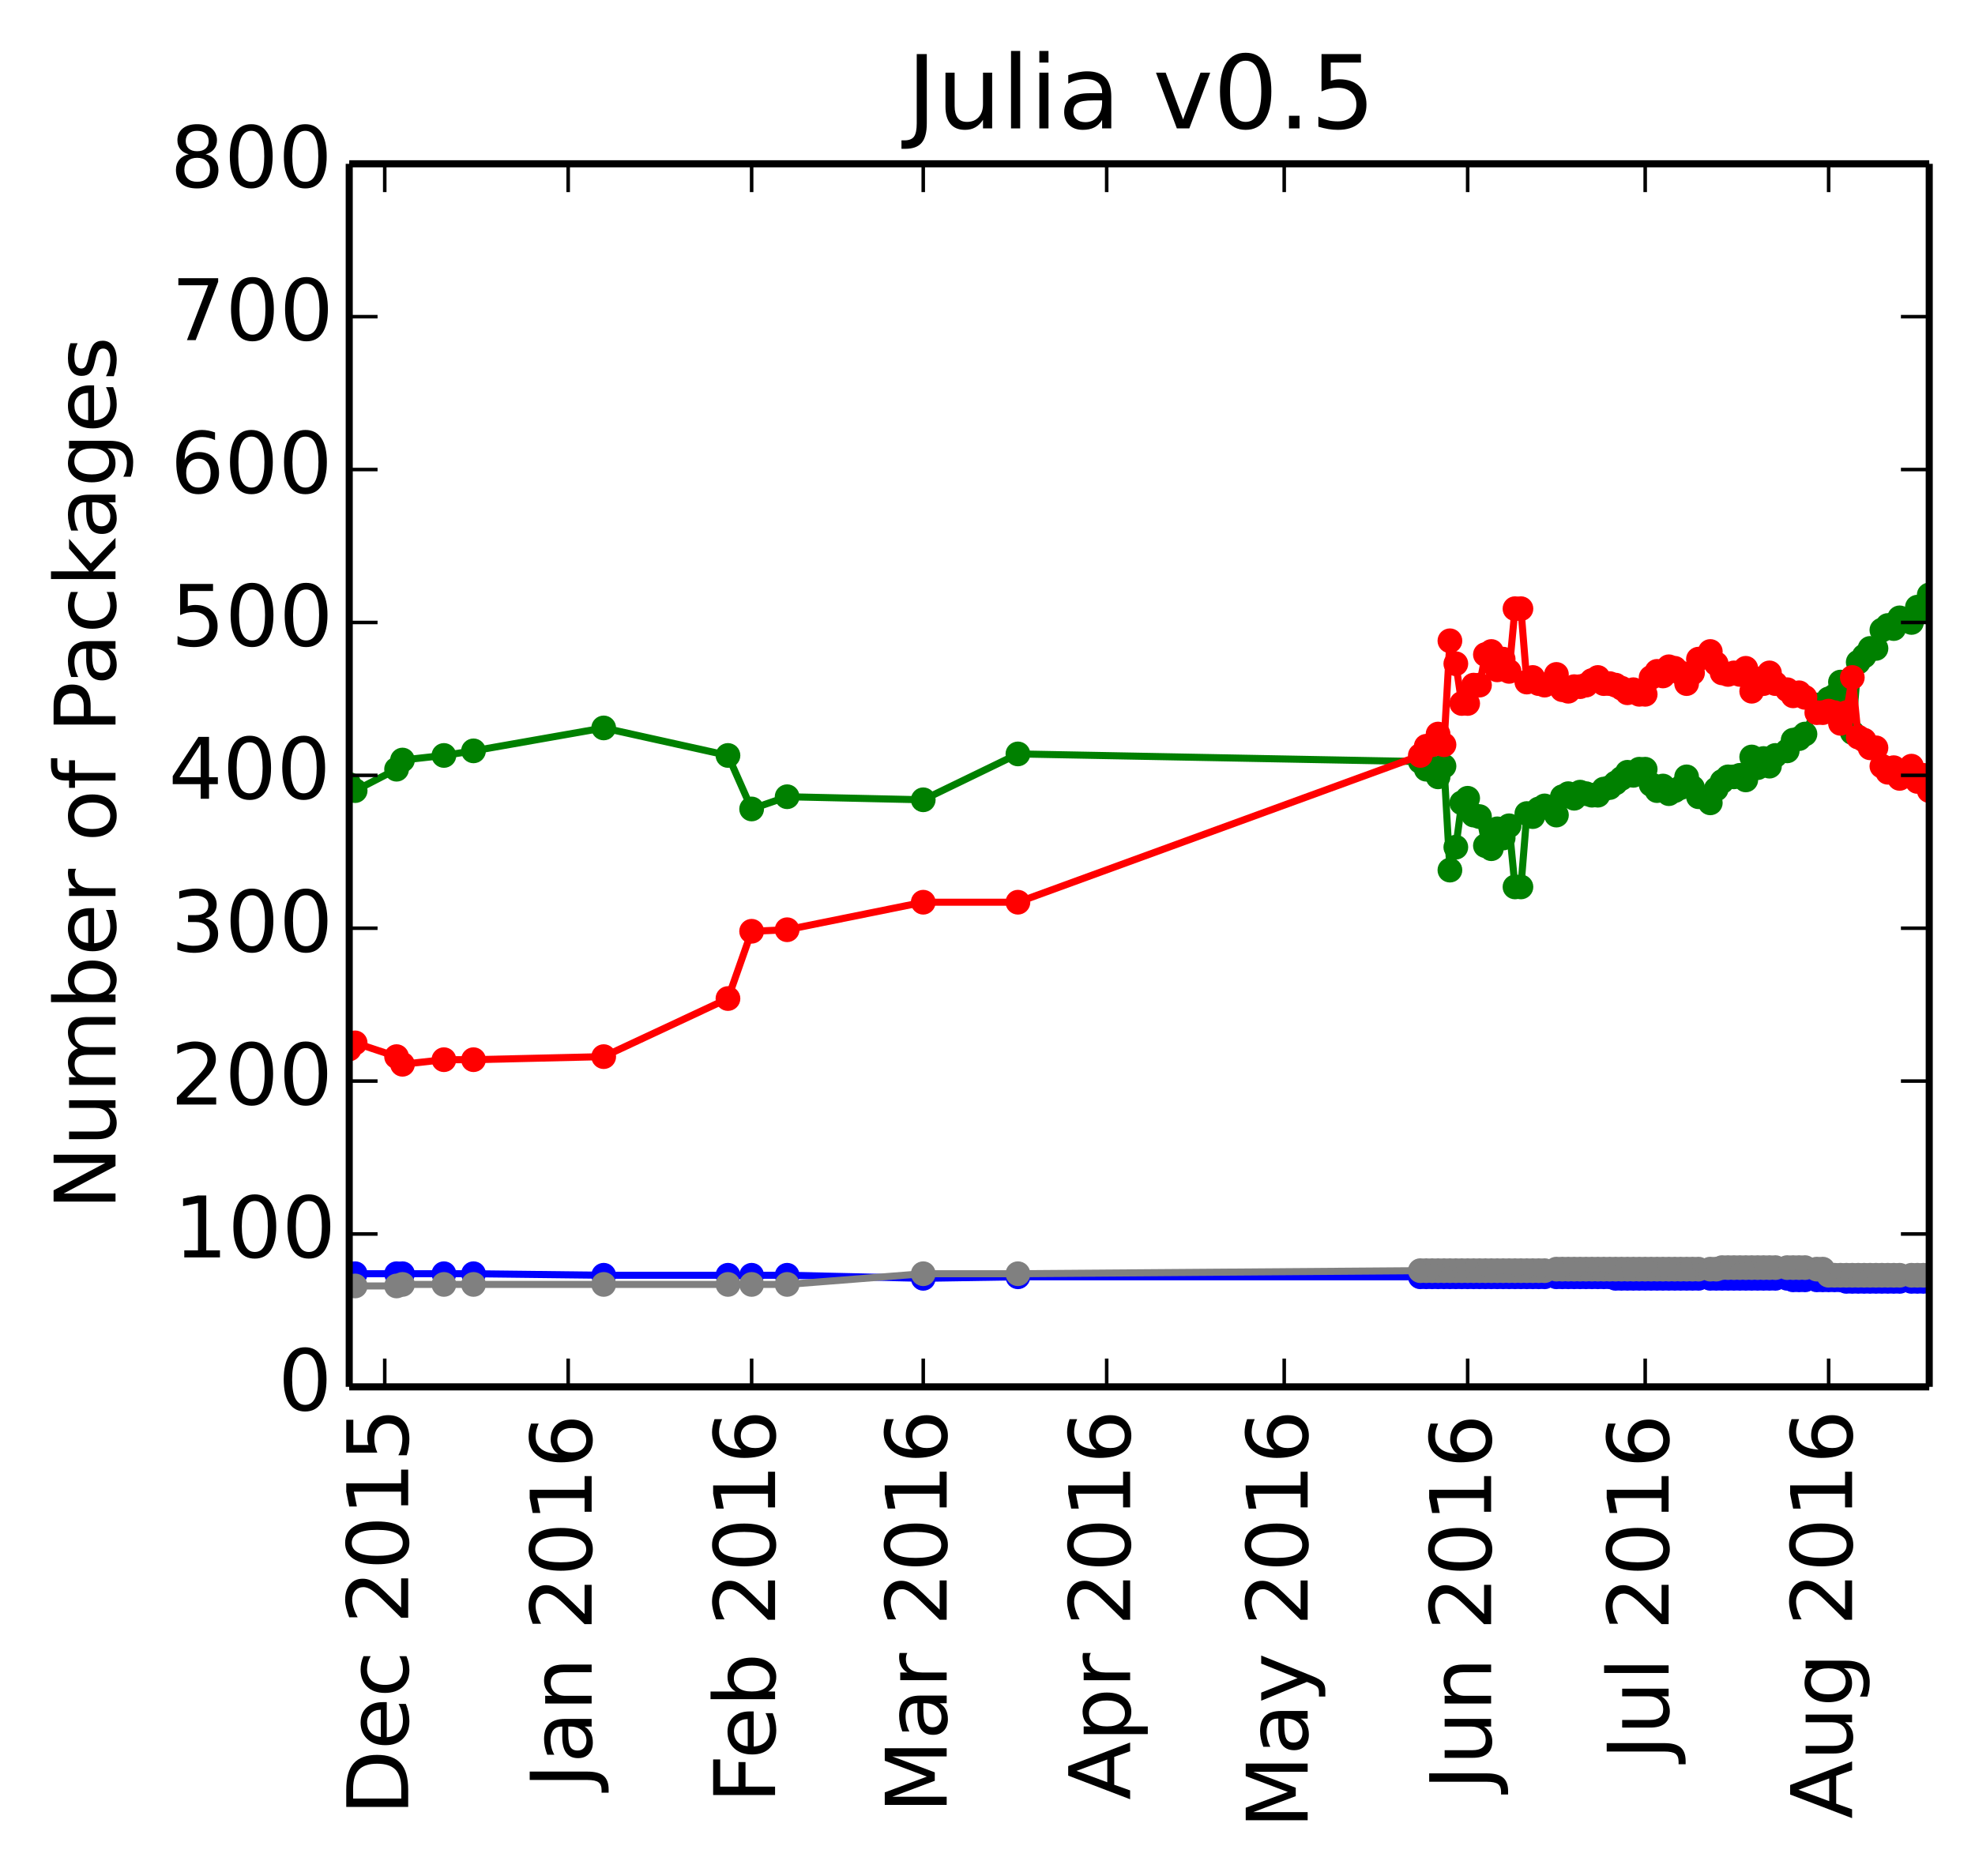 <?xml version="1.0" encoding="utf-8" standalone="no"?>
<!DOCTYPE svg PUBLIC "-//W3C//DTD SVG 1.1//EN"
  "http://www.w3.org/Graphics/SVG/1.1/DTD/svg11.dtd">
<!-- Created with matplotlib (http://matplotlib.org/) -->
<svg height="265pt" version="1.1" viewBox="0 0 279 265" width="279pt" xmlns="http://www.w3.org/2000/svg" xmlns:xlink="http://www.w3.org/1999/xlink">
 <defs>
  <style type="text/css">
*{stroke-linecap:butt;stroke-linejoin:round;}
  </style>
 </defs>
 <g id="figure_1">
  <g id="patch_1">
   <path d="
M0 265.55
L279.735 265.55
L279.735 0
L0 0
z
" style="fill:#ffffff;"/>
  </g>
  <g id="axes_1">
   <g id="patch_2">
    <path d="
M49.335 195.942
L272.535 195.942
L272.535 23.142
L49.335 23.142
z
" style="fill:#ffffff;"/>
   </g>
   <g id="line2d_1"/>
   <g id="line2d_2"/>
   <g id="line2d_3"/>
   <g id="line2d_4"/>
   <g id="line2d_5"/>
   <g id="line2d_6">
    <path clip-path="url(#pa14dda18ed)" d="
M272.535 84.054
L271.699 86.43
L270.863 85.782
L270.027 87.942
L268.355 87.294
L267.519 88.806
L266.683 88.374
L265.847 89.022
L265.011 91.614
L264.175 91.614
L263.339 92.694
L262.504 93.558
L261.668 103.494
L260.832 97.446
L259.996 96.366
L259.16 98.31
L258.324 98.742
L257.488 99.606
L256.652 99.606
L254.98 103.71
L254.144 104.358
L253.308 104.574
L252.472 106.086
L250.8 106.734
L249.964 108.246
L249.128 107.166
L248.292 108.462
L247.456 106.95
L246.62 110.19
L245.784 109.542
L244.948 109.758
L244.113 109.758
L243.277 110.406
L242.441 111.486
L241.605 113.43
L239.933 112.566
L239.097 111.27
L238.261 109.758
L237.425 111.27
L236.589 111.702
L235.753 112.134
L234.917 111.054
L234.081 111.702
L233.245 110.838
L232.409 108.678
L231.573 108.678
L230.737 109.542
L229.901 109.11
L229.065 109.974
L228.229 110.622
L227.393 111.27
L226.557 111.486
L225.722 112.35
L224.886 112.35
L224.05 112.134
L223.214 111.918
L222.378 112.782
L221.542 112.134
L220.706 112.566
L219.87 115.158
L218.198 113.862
L217.362 114.294
L216.526 115.374
L215.69 114.942
L214.854 125.31
L214.018 125.31
L213.182 116.67
L212.346 118.398
L211.51 117.102
L210.674 119.91
L209.838 119.478
L209.002 115.374
L208.166 115.158
L207.331 112.782
L206.495 113.43
L205.659 119.694
L204.823 122.934
L203.987 108.246
L203.151 109.758
L202.315 108.462
L201.479 108.678
L200.643 107.598
L143.798 106.518
L130.423 112.998
L111.196 112.566
L106.18 114.294
L102.836 106.734
L85.281 102.846
L66.89 106.086
L62.71 106.734
L56.859 107.382
L56.023 108.678
L50.171 111.702
L49.335 110.838" style="fill:none;stroke:#008000;stroke-linecap:square;"/>
    <defs>
     <path d="
M0 1.5
C0.398 1.5 0.779 1.342 1.061 1.061
C1.342 0.779 1.5 0.398 1.5 0
C1.5 -0.398 1.342 -0.779 1.061 -1.061
C0.779 -1.342 0.398 -1.5 0 -1.5
C-0.398 -1.5 -0.779 -1.342 -1.061 -1.061
C-1.342 -0.779 -1.5 -0.398 -1.5 0
C-1.5 0.398 -1.342 0.779 -1.061 1.061
C-0.779 1.342 -0.398 1.5 0 1.5
z
" id="mb0b177905e" style="stroke:#008000;stroke-width:0.5;"/>
    </defs>
    <g clip-path="url(#pa14dda18ed)">
     <use style="fill:#008000;stroke:#008000;stroke-width:0.5;" x="272.535" xlink:href="#mb0b177905e" y="84.054"/>
     <use style="fill:#008000;stroke:#008000;stroke-width:0.5;" x="271.699" xlink:href="#mb0b177905e" y="86.43"/>
     <use style="fill:#008000;stroke:#008000;stroke-width:0.5;" x="270.863" xlink:href="#mb0b177905e" y="85.782"/>
     <use style="fill:#008000;stroke:#008000;stroke-width:0.5;" x="270.027" xlink:href="#mb0b177905e" y="87.942"/>
     <use style="fill:#008000;stroke:#008000;stroke-width:0.5;" x="268.355" xlink:href="#mb0b177905e" y="87.294"/>
     <use style="fill:#008000;stroke:#008000;stroke-width:0.5;" x="267.519" xlink:href="#mb0b177905e" y="88.806"/>
     <use style="fill:#008000;stroke:#008000;stroke-width:0.5;" x="266.683" xlink:href="#mb0b177905e" y="88.374"/>
     <use style="fill:#008000;stroke:#008000;stroke-width:0.5;" x="265.847" xlink:href="#mb0b177905e" y="89.022"/>
     <use style="fill:#008000;stroke:#008000;stroke-width:0.5;" x="265.011" xlink:href="#mb0b177905e" y="91.614"/>
     <use style="fill:#008000;stroke:#008000;stroke-width:0.5;" x="264.175" xlink:href="#mb0b177905e" y="91.614"/>
     <use style="fill:#008000;stroke:#008000;stroke-width:0.5;" x="263.339" xlink:href="#mb0b177905e" y="92.694"/>
     <use style="fill:#008000;stroke:#008000;stroke-width:0.5;" x="262.504" xlink:href="#mb0b177905e" y="93.558"/>
     <use style="fill:#008000;stroke:#008000;stroke-width:0.5;" x="261.668" xlink:href="#mb0b177905e" y="103.494"/>
     <use style="fill:#008000;stroke:#008000;stroke-width:0.5;" x="260.832" xlink:href="#mb0b177905e" y="97.446"/>
     <use style="fill:#008000;stroke:#008000;stroke-width:0.5;" x="259.996" xlink:href="#mb0b177905e" y="96.366"/>
     <use style="fill:#008000;stroke:#008000;stroke-width:0.5;" x="259.16" xlink:href="#mb0b177905e" y="98.31"/>
     <use style="fill:#008000;stroke:#008000;stroke-width:0.5;" x="258.324" xlink:href="#mb0b177905e" y="98.742"/>
     <use style="fill:#008000;stroke:#008000;stroke-width:0.5;" x="257.488" xlink:href="#mb0b177905e" y="99.606"/>
     <use style="fill:#008000;stroke:#008000;stroke-width:0.5;" x="256.652" xlink:href="#mb0b177905e" y="99.606"/>
     <use style="fill:#008000;stroke:#008000;stroke-width:0.5;" x="254.98" xlink:href="#mb0b177905e" y="103.71"/>
     <use style="fill:#008000;stroke:#008000;stroke-width:0.5;" x="254.144" xlink:href="#mb0b177905e" y="104.358"/>
     <use style="fill:#008000;stroke:#008000;stroke-width:0.5;" x="253.308" xlink:href="#mb0b177905e" y="104.574"/>
     <use style="fill:#008000;stroke:#008000;stroke-width:0.5;" x="252.472" xlink:href="#mb0b177905e" y="106.086"/>
     <use style="fill:#008000;stroke:#008000;stroke-width:0.5;" x="250.8" xlink:href="#mb0b177905e" y="106.734"/>
     <use style="fill:#008000;stroke:#008000;stroke-width:0.5;" x="249.964" xlink:href="#mb0b177905e" y="108.246"/>
     <use style="fill:#008000;stroke:#008000;stroke-width:0.5;" x="249.128" xlink:href="#mb0b177905e" y="107.166"/>
     <use style="fill:#008000;stroke:#008000;stroke-width:0.5;" x="248.292" xlink:href="#mb0b177905e" y="108.462"/>
     <use style="fill:#008000;stroke:#008000;stroke-width:0.5;" x="247.456" xlink:href="#mb0b177905e" y="106.95"/>
     <use style="fill:#008000;stroke:#008000;stroke-width:0.5;" x="246.62" xlink:href="#mb0b177905e" y="110.19"/>
     <use style="fill:#008000;stroke:#008000;stroke-width:0.5;" x="245.784" xlink:href="#mb0b177905e" y="109.542"/>
     <use style="fill:#008000;stroke:#008000;stroke-width:0.5;" x="244.948" xlink:href="#mb0b177905e" y="109.758"/>
     <use style="fill:#008000;stroke:#008000;stroke-width:0.5;" x="244.113" xlink:href="#mb0b177905e" y="109.758"/>
     <use style="fill:#008000;stroke:#008000;stroke-width:0.5;" x="243.277" xlink:href="#mb0b177905e" y="110.406"/>
     <use style="fill:#008000;stroke:#008000;stroke-width:0.5;" x="242.441" xlink:href="#mb0b177905e" y="111.486"/>
     <use style="fill:#008000;stroke:#008000;stroke-width:0.5;" x="241.605" xlink:href="#mb0b177905e" y="113.43"/>
     <use style="fill:#008000;stroke:#008000;stroke-width:0.5;" x="239.933" xlink:href="#mb0b177905e" y="112.566"/>
     <use style="fill:#008000;stroke:#008000;stroke-width:0.5;" x="239.097" xlink:href="#mb0b177905e" y="111.27"/>
     <use style="fill:#008000;stroke:#008000;stroke-width:0.5;" x="238.261" xlink:href="#mb0b177905e" y="109.758"/>
     <use style="fill:#008000;stroke:#008000;stroke-width:0.5;" x="237.425" xlink:href="#mb0b177905e" y="111.27"/>
     <use style="fill:#008000;stroke:#008000;stroke-width:0.5;" x="236.589" xlink:href="#mb0b177905e" y="111.702"/>
     <use style="fill:#008000;stroke:#008000;stroke-width:0.5;" x="235.753" xlink:href="#mb0b177905e" y="112.134"/>
     <use style="fill:#008000;stroke:#008000;stroke-width:0.5;" x="234.917" xlink:href="#mb0b177905e" y="111.054"/>
     <use style="fill:#008000;stroke:#008000;stroke-width:0.5;" x="234.081" xlink:href="#mb0b177905e" y="111.702"/>
     <use style="fill:#008000;stroke:#008000;stroke-width:0.5;" x="233.245" xlink:href="#mb0b177905e" y="110.838"/>
     <use style="fill:#008000;stroke:#008000;stroke-width:0.5;" x="232.409" xlink:href="#mb0b177905e" y="108.678"/>
     <use style="fill:#008000;stroke:#008000;stroke-width:0.5;" x="231.573" xlink:href="#mb0b177905e" y="108.678"/>
     <use style="fill:#008000;stroke:#008000;stroke-width:0.5;" x="230.737" xlink:href="#mb0b177905e" y="109.542"/>
     <use style="fill:#008000;stroke:#008000;stroke-width:0.5;" x="229.901" xlink:href="#mb0b177905e" y="109.11"/>
     <use style="fill:#008000;stroke:#008000;stroke-width:0.5;" x="229.065" xlink:href="#mb0b177905e" y="109.974"/>
     <use style="fill:#008000;stroke:#008000;stroke-width:0.5;" x="228.229" xlink:href="#mb0b177905e" y="110.622"/>
     <use style="fill:#008000;stroke:#008000;stroke-width:0.5;" x="227.393" xlink:href="#mb0b177905e" y="111.27"/>
     <use style="fill:#008000;stroke:#008000;stroke-width:0.5;" x="226.557" xlink:href="#mb0b177905e" y="111.486"/>
     <use style="fill:#008000;stroke:#008000;stroke-width:0.5;" x="225.722" xlink:href="#mb0b177905e" y="112.35"/>
     <use style="fill:#008000;stroke:#008000;stroke-width:0.5;" x="224.886" xlink:href="#mb0b177905e" y="112.35"/>
     <use style="fill:#008000;stroke:#008000;stroke-width:0.5;" x="224.05" xlink:href="#mb0b177905e" y="112.134"/>
     <use style="fill:#008000;stroke:#008000;stroke-width:0.5;" x="223.214" xlink:href="#mb0b177905e" y="111.918"/>
     <use style="fill:#008000;stroke:#008000;stroke-width:0.5;" x="222.378" xlink:href="#mb0b177905e" y="112.782"/>
     <use style="fill:#008000;stroke:#008000;stroke-width:0.5;" x="221.542" xlink:href="#mb0b177905e" y="112.134"/>
     <use style="fill:#008000;stroke:#008000;stroke-width:0.5;" x="220.706" xlink:href="#mb0b177905e" y="112.566"/>
     <use style="fill:#008000;stroke:#008000;stroke-width:0.5;" x="219.87" xlink:href="#mb0b177905e" y="115.158"/>
     <use style="fill:#008000;stroke:#008000;stroke-width:0.5;" x="218.198" xlink:href="#mb0b177905e" y="113.862"/>
     <use style="fill:#008000;stroke:#008000;stroke-width:0.5;" x="217.362" xlink:href="#mb0b177905e" y="114.294"/>
     <use style="fill:#008000;stroke:#008000;stroke-width:0.5;" x="216.526" xlink:href="#mb0b177905e" y="115.374"/>
     <use style="fill:#008000;stroke:#008000;stroke-width:0.5;" x="215.69" xlink:href="#mb0b177905e" y="114.942"/>
     <use style="fill:#008000;stroke:#008000;stroke-width:0.5;" x="214.854" xlink:href="#mb0b177905e" y="125.31"/>
     <use style="fill:#008000;stroke:#008000;stroke-width:0.5;" x="214.018" xlink:href="#mb0b177905e" y="125.31"/>
     <use style="fill:#008000;stroke:#008000;stroke-width:0.5;" x="213.182" xlink:href="#mb0b177905e" y="116.67"/>
     <use style="fill:#008000;stroke:#008000;stroke-width:0.5;" x="212.346" xlink:href="#mb0b177905e" y="118.398"/>
     <use style="fill:#008000;stroke:#008000;stroke-width:0.5;" x="211.51" xlink:href="#mb0b177905e" y="117.102"/>
     <use style="fill:#008000;stroke:#008000;stroke-width:0.5;" x="210.674" xlink:href="#mb0b177905e" y="119.91"/>
     <use style="fill:#008000;stroke:#008000;stroke-width:0.5;" x="209.838" xlink:href="#mb0b177905e" y="119.478"/>
     <use style="fill:#008000;stroke:#008000;stroke-width:0.5;" x="209.002" xlink:href="#mb0b177905e" y="115.374"/>
     <use style="fill:#008000;stroke:#008000;stroke-width:0.5;" x="208.166" xlink:href="#mb0b177905e" y="115.158"/>
     <use style="fill:#008000;stroke:#008000;stroke-width:0.5;" x="207.331" xlink:href="#mb0b177905e" y="112.782"/>
     <use style="fill:#008000;stroke:#008000;stroke-width:0.5;" x="206.495" xlink:href="#mb0b177905e" y="113.43"/>
     <use style="fill:#008000;stroke:#008000;stroke-width:0.5;" x="205.659" xlink:href="#mb0b177905e" y="119.694"/>
     <use style="fill:#008000;stroke:#008000;stroke-width:0.5;" x="204.823" xlink:href="#mb0b177905e" y="122.934"/>
     <use style="fill:#008000;stroke:#008000;stroke-width:0.5;" x="203.987" xlink:href="#mb0b177905e" y="108.246"/>
     <use style="fill:#008000;stroke:#008000;stroke-width:0.5;" x="203.151" xlink:href="#mb0b177905e" y="109.758"/>
     <use style="fill:#008000;stroke:#008000;stroke-width:0.5;" x="202.315" xlink:href="#mb0b177905e" y="108.462"/>
     <use style="fill:#008000;stroke:#008000;stroke-width:0.5;" x="201.479" xlink:href="#mb0b177905e" y="108.678"/>
     <use style="fill:#008000;stroke:#008000;stroke-width:0.5;" x="200.643" xlink:href="#mb0b177905e" y="107.598"/>
     <use style="fill:#008000;stroke:#008000;stroke-width:0.5;" x="143.798" xlink:href="#mb0b177905e" y="106.518"/>
     <use style="fill:#008000;stroke:#008000;stroke-width:0.5;" x="130.423" xlink:href="#mb0b177905e" y="112.998"/>
     <use style="fill:#008000;stroke:#008000;stroke-width:0.5;" x="111.196" xlink:href="#mb0b177905e" y="112.566"/>
     <use style="fill:#008000;stroke:#008000;stroke-width:0.5;" x="106.18" xlink:href="#mb0b177905e" y="114.294"/>
     <use style="fill:#008000;stroke:#008000;stroke-width:0.5;" x="102.836" xlink:href="#mb0b177905e" y="106.734"/>
     <use style="fill:#008000;stroke:#008000;stroke-width:0.5;" x="85.281" xlink:href="#mb0b177905e" y="102.846"/>
     <use style="fill:#008000;stroke:#008000;stroke-width:0.5;" x="66.89" xlink:href="#mb0b177905e" y="106.086"/>
     <use style="fill:#008000;stroke:#008000;stroke-width:0.5;" x="62.71" xlink:href="#mb0b177905e" y="106.734"/>
     <use style="fill:#008000;stroke:#008000;stroke-width:0.5;" x="56.859" xlink:href="#mb0b177905e" y="107.382"/>
     <use style="fill:#008000;stroke:#008000;stroke-width:0.5;" x="56.023" xlink:href="#mb0b177905e" y="108.678"/>
     <use style="fill:#008000;stroke:#008000;stroke-width:0.5;" x="50.171" xlink:href="#mb0b177905e" y="111.702"/>
     <use style="fill:#008000;stroke:#008000;stroke-width:0.5;" x="49.335" xlink:href="#mb0b177905e" y="110.838"/>
    </g>
   </g>
   <g id="line2d_7">
    <path clip-path="url(#pa14dda18ed)" d="
M272.535 111.702
L271.699 109.542
L270.863 110.406
L270.027 108.246
L268.355 109.974
L267.519 108.462
L266.683 109.11
L265.847 108.246
L265.011 105.654
L264.175 105.654
L263.339 104.574
L262.504 104.142
L261.668 95.718
L260.832 100.686
L259.996 102.198
L259.16 100.686
L258.324 100.47
L257.488 100.686
L256.652 100.686
L254.98 98.526
L254.144 97.878
L253.308 98.31
L252.472 97.446
L250.8 96.582
L249.964 95.07
L249.128 96.582
L248.292 95.934
L247.456 97.662
L246.62 94.422
L245.784 95.286
L244.948 95.07
L244.113 95.286
L243.277 95.07
L242.441 93.774
L241.605 92.046
L239.933 93.126
L239.097 95.07
L238.261 96.582
L237.425 95.07
L236.589 94.422
L235.753 94.206
L234.917 95.502
L234.081 94.854
L233.245 95.718
L232.409 98.094
L231.573 98.094
L230.737 97.446
L229.901 97.878
L229.065 97.23
L228.229 96.798
L227.393 96.582
L226.557 96.582
L225.722 95.718
L224.886 96.15
L224.05 96.798
L223.214 97.014
L222.378 97.014
L221.542 97.662
L220.706 97.446
L219.87 95.286
L218.198 96.798
L217.362 96.582
L216.526 95.718
L215.69 96.366
L214.854 85.998
L214.018 85.998
L213.182 94.854
L212.346 93.126
L211.51 94.638
L210.674 92.046
L209.838 92.478
L209.002 96.798
L208.166 96.798
L207.331 99.39
L206.495 99.39
L205.659 93.774
L204.823 90.534
L203.987 105.222
L203.151 103.71
L202.315 105.222
L201.479 105.438
L200.643 106.734
L143.798 127.47
L130.423 127.47
L111.196 131.358
L106.18 131.574
L102.836 141.078
L85.281 149.286
L66.89 149.718
L62.71 149.718
L56.859 150.366
L56.023 149.286
L50.171 147.342
L49.335 148.206" style="fill:none;stroke:#ff0000;stroke-linecap:square;"/>
    <defs>
     <path d="
M0 1.5
C0.398 1.5 0.779 1.342 1.061 1.061
C1.342 0.779 1.5 0.398 1.5 0
C1.5 -0.398 1.342 -0.779 1.061 -1.061
C0.779 -1.342 0.398 -1.5 0 -1.5
C-0.398 -1.5 -0.779 -1.342 -1.061 -1.061
C-1.342 -0.779 -1.5 -0.398 -1.5 0
C-1.5 0.398 -1.342 0.779 -1.061 1.061
C-0.779 1.342 -0.398 1.5 0 1.5
z
" id="ma07bdd5909" style="stroke:#ff0000;stroke-width:0.5;"/>
    </defs>
    <g clip-path="url(#pa14dda18ed)">
     <use style="fill:#ff0000;stroke:#ff0000;stroke-width:0.5;" x="272.535" xlink:href="#ma07bdd5909" y="111.702"/>
     <use style="fill:#ff0000;stroke:#ff0000;stroke-width:0.5;" x="271.699" xlink:href="#ma07bdd5909" y="109.542"/>
     <use style="fill:#ff0000;stroke:#ff0000;stroke-width:0.5;" x="270.863" xlink:href="#ma07bdd5909" y="110.406"/>
     <use style="fill:#ff0000;stroke:#ff0000;stroke-width:0.5;" x="270.027" xlink:href="#ma07bdd5909" y="108.246"/>
     <use style="fill:#ff0000;stroke:#ff0000;stroke-width:0.5;" x="268.355" xlink:href="#ma07bdd5909" y="109.974"/>
     <use style="fill:#ff0000;stroke:#ff0000;stroke-width:0.5;" x="267.519" xlink:href="#ma07bdd5909" y="108.462"/>
     <use style="fill:#ff0000;stroke:#ff0000;stroke-width:0.5;" x="266.683" xlink:href="#ma07bdd5909" y="109.11"/>
     <use style="fill:#ff0000;stroke:#ff0000;stroke-width:0.5;" x="265.847" xlink:href="#ma07bdd5909" y="108.246"/>
     <use style="fill:#ff0000;stroke:#ff0000;stroke-width:0.5;" x="265.011" xlink:href="#ma07bdd5909" y="105.654"/>
     <use style="fill:#ff0000;stroke:#ff0000;stroke-width:0.5;" x="264.175" xlink:href="#ma07bdd5909" y="105.654"/>
     <use style="fill:#ff0000;stroke:#ff0000;stroke-width:0.5;" x="263.339" xlink:href="#ma07bdd5909" y="104.574"/>
     <use style="fill:#ff0000;stroke:#ff0000;stroke-width:0.5;" x="262.504" xlink:href="#ma07bdd5909" y="104.142"/>
     <use style="fill:#ff0000;stroke:#ff0000;stroke-width:0.5;" x="261.668" xlink:href="#ma07bdd5909" y="95.718"/>
     <use style="fill:#ff0000;stroke:#ff0000;stroke-width:0.5;" x="260.832" xlink:href="#ma07bdd5909" y="100.686"/>
     <use style="fill:#ff0000;stroke:#ff0000;stroke-width:0.5;" x="259.996" xlink:href="#ma07bdd5909" y="102.198"/>
     <use style="fill:#ff0000;stroke:#ff0000;stroke-width:0.5;" x="259.16" xlink:href="#ma07bdd5909" y="100.686"/>
     <use style="fill:#ff0000;stroke:#ff0000;stroke-width:0.5;" x="258.324" xlink:href="#ma07bdd5909" y="100.47"/>
     <use style="fill:#ff0000;stroke:#ff0000;stroke-width:0.5;" x="257.488" xlink:href="#ma07bdd5909" y="100.686"/>
     <use style="fill:#ff0000;stroke:#ff0000;stroke-width:0.5;" x="256.652" xlink:href="#ma07bdd5909" y="100.686"/>
     <use style="fill:#ff0000;stroke:#ff0000;stroke-width:0.5;" x="254.98" xlink:href="#ma07bdd5909" y="98.526"/>
     <use style="fill:#ff0000;stroke:#ff0000;stroke-width:0.5;" x="254.144" xlink:href="#ma07bdd5909" y="97.878"/>
     <use style="fill:#ff0000;stroke:#ff0000;stroke-width:0.5;" x="253.308" xlink:href="#ma07bdd5909" y="98.31"/>
     <use style="fill:#ff0000;stroke:#ff0000;stroke-width:0.5;" x="252.472" xlink:href="#ma07bdd5909" y="97.446"/>
     <use style="fill:#ff0000;stroke:#ff0000;stroke-width:0.5;" x="250.8" xlink:href="#ma07bdd5909" y="96.582"/>
     <use style="fill:#ff0000;stroke:#ff0000;stroke-width:0.5;" x="249.964" xlink:href="#ma07bdd5909" y="95.07"/>
     <use style="fill:#ff0000;stroke:#ff0000;stroke-width:0.5;" x="249.128" xlink:href="#ma07bdd5909" y="96.582"/>
     <use style="fill:#ff0000;stroke:#ff0000;stroke-width:0.5;" x="248.292" xlink:href="#ma07bdd5909" y="95.934"/>
     <use style="fill:#ff0000;stroke:#ff0000;stroke-width:0.5;" x="247.456" xlink:href="#ma07bdd5909" y="97.662"/>
     <use style="fill:#ff0000;stroke:#ff0000;stroke-width:0.5;" x="246.62" xlink:href="#ma07bdd5909" y="94.422"/>
     <use style="fill:#ff0000;stroke:#ff0000;stroke-width:0.5;" x="245.784" xlink:href="#ma07bdd5909" y="95.286"/>
     <use style="fill:#ff0000;stroke:#ff0000;stroke-width:0.5;" x="244.948" xlink:href="#ma07bdd5909" y="95.07"/>
     <use style="fill:#ff0000;stroke:#ff0000;stroke-width:0.5;" x="244.113" xlink:href="#ma07bdd5909" y="95.286"/>
     <use style="fill:#ff0000;stroke:#ff0000;stroke-width:0.5;" x="243.277" xlink:href="#ma07bdd5909" y="95.07"/>
     <use style="fill:#ff0000;stroke:#ff0000;stroke-width:0.5;" x="242.441" xlink:href="#ma07bdd5909" y="93.774"/>
     <use style="fill:#ff0000;stroke:#ff0000;stroke-width:0.5;" x="241.605" xlink:href="#ma07bdd5909" y="92.046"/>
     <use style="fill:#ff0000;stroke:#ff0000;stroke-width:0.5;" x="239.933" xlink:href="#ma07bdd5909" y="93.126"/>
     <use style="fill:#ff0000;stroke:#ff0000;stroke-width:0.5;" x="239.097" xlink:href="#ma07bdd5909" y="95.07"/>
     <use style="fill:#ff0000;stroke:#ff0000;stroke-width:0.5;" x="238.261" xlink:href="#ma07bdd5909" y="96.582"/>
     <use style="fill:#ff0000;stroke:#ff0000;stroke-width:0.5;" x="237.425" xlink:href="#ma07bdd5909" y="95.07"/>
     <use style="fill:#ff0000;stroke:#ff0000;stroke-width:0.5;" x="236.589" xlink:href="#ma07bdd5909" y="94.422"/>
     <use style="fill:#ff0000;stroke:#ff0000;stroke-width:0.5;" x="235.753" xlink:href="#ma07bdd5909" y="94.206"/>
     <use style="fill:#ff0000;stroke:#ff0000;stroke-width:0.5;" x="234.917" xlink:href="#ma07bdd5909" y="95.502"/>
     <use style="fill:#ff0000;stroke:#ff0000;stroke-width:0.5;" x="234.081" xlink:href="#ma07bdd5909" y="94.854"/>
     <use style="fill:#ff0000;stroke:#ff0000;stroke-width:0.5;" x="233.245" xlink:href="#ma07bdd5909" y="95.718"/>
     <use style="fill:#ff0000;stroke:#ff0000;stroke-width:0.5;" x="232.409" xlink:href="#ma07bdd5909" y="98.094"/>
     <use style="fill:#ff0000;stroke:#ff0000;stroke-width:0.5;" x="231.573" xlink:href="#ma07bdd5909" y="98.094"/>
     <use style="fill:#ff0000;stroke:#ff0000;stroke-width:0.5;" x="230.737" xlink:href="#ma07bdd5909" y="97.446"/>
     <use style="fill:#ff0000;stroke:#ff0000;stroke-width:0.5;" x="229.901" xlink:href="#ma07bdd5909" y="97.878"/>
     <use style="fill:#ff0000;stroke:#ff0000;stroke-width:0.5;" x="229.065" xlink:href="#ma07bdd5909" y="97.23"/>
     <use style="fill:#ff0000;stroke:#ff0000;stroke-width:0.5;" x="228.229" xlink:href="#ma07bdd5909" y="96.798"/>
     <use style="fill:#ff0000;stroke:#ff0000;stroke-width:0.5;" x="227.393" xlink:href="#ma07bdd5909" y="96.582"/>
     <use style="fill:#ff0000;stroke:#ff0000;stroke-width:0.5;" x="226.557" xlink:href="#ma07bdd5909" y="96.582"/>
     <use style="fill:#ff0000;stroke:#ff0000;stroke-width:0.5;" x="225.722" xlink:href="#ma07bdd5909" y="95.718"/>
     <use style="fill:#ff0000;stroke:#ff0000;stroke-width:0.5;" x="224.886" xlink:href="#ma07bdd5909" y="96.15"/>
     <use style="fill:#ff0000;stroke:#ff0000;stroke-width:0.5;" x="224.05" xlink:href="#ma07bdd5909" y="96.798"/>
     <use style="fill:#ff0000;stroke:#ff0000;stroke-width:0.5;" x="223.214" xlink:href="#ma07bdd5909" y="97.014"/>
     <use style="fill:#ff0000;stroke:#ff0000;stroke-width:0.5;" x="222.378" xlink:href="#ma07bdd5909" y="97.014"/>
     <use style="fill:#ff0000;stroke:#ff0000;stroke-width:0.5;" x="221.542" xlink:href="#ma07bdd5909" y="97.662"/>
     <use style="fill:#ff0000;stroke:#ff0000;stroke-width:0.5;" x="220.706" xlink:href="#ma07bdd5909" y="97.446"/>
     <use style="fill:#ff0000;stroke:#ff0000;stroke-width:0.5;" x="219.87" xlink:href="#ma07bdd5909" y="95.286"/>
     <use style="fill:#ff0000;stroke:#ff0000;stroke-width:0.5;" x="218.198" xlink:href="#ma07bdd5909" y="96.798"/>
     <use style="fill:#ff0000;stroke:#ff0000;stroke-width:0.5;" x="217.362" xlink:href="#ma07bdd5909" y="96.582"/>
     <use style="fill:#ff0000;stroke:#ff0000;stroke-width:0.5;" x="216.526" xlink:href="#ma07bdd5909" y="95.718"/>
     <use style="fill:#ff0000;stroke:#ff0000;stroke-width:0.5;" x="215.69" xlink:href="#ma07bdd5909" y="96.366"/>
     <use style="fill:#ff0000;stroke:#ff0000;stroke-width:0.5;" x="214.854" xlink:href="#ma07bdd5909" y="85.998"/>
     <use style="fill:#ff0000;stroke:#ff0000;stroke-width:0.5;" x="214.018" xlink:href="#ma07bdd5909" y="85.998"/>
     <use style="fill:#ff0000;stroke:#ff0000;stroke-width:0.5;" x="213.182" xlink:href="#ma07bdd5909" y="94.854"/>
     <use style="fill:#ff0000;stroke:#ff0000;stroke-width:0.5;" x="212.346" xlink:href="#ma07bdd5909" y="93.126"/>
     <use style="fill:#ff0000;stroke:#ff0000;stroke-width:0.5;" x="211.51" xlink:href="#ma07bdd5909" y="94.638"/>
     <use style="fill:#ff0000;stroke:#ff0000;stroke-width:0.5;" x="210.674" xlink:href="#ma07bdd5909" y="92.046"/>
     <use style="fill:#ff0000;stroke:#ff0000;stroke-width:0.5;" x="209.838" xlink:href="#ma07bdd5909" y="92.478"/>
     <use style="fill:#ff0000;stroke:#ff0000;stroke-width:0.5;" x="209.002" xlink:href="#ma07bdd5909" y="96.798"/>
     <use style="fill:#ff0000;stroke:#ff0000;stroke-width:0.5;" x="208.166" xlink:href="#ma07bdd5909" y="96.798"/>
     <use style="fill:#ff0000;stroke:#ff0000;stroke-width:0.5;" x="207.331" xlink:href="#ma07bdd5909" y="99.39"/>
     <use style="fill:#ff0000;stroke:#ff0000;stroke-width:0.5;" x="206.495" xlink:href="#ma07bdd5909" y="99.39"/>
     <use style="fill:#ff0000;stroke:#ff0000;stroke-width:0.5;" x="205.659" xlink:href="#ma07bdd5909" y="93.774"/>
     <use style="fill:#ff0000;stroke:#ff0000;stroke-width:0.5;" x="204.823" xlink:href="#ma07bdd5909" y="90.534"/>
     <use style="fill:#ff0000;stroke:#ff0000;stroke-width:0.5;" x="203.987" xlink:href="#ma07bdd5909" y="105.222"/>
     <use style="fill:#ff0000;stroke:#ff0000;stroke-width:0.5;" x="203.151" xlink:href="#ma07bdd5909" y="103.71"/>
     <use style="fill:#ff0000;stroke:#ff0000;stroke-width:0.5;" x="202.315" xlink:href="#ma07bdd5909" y="105.222"/>
     <use style="fill:#ff0000;stroke:#ff0000;stroke-width:0.5;" x="201.479" xlink:href="#ma07bdd5909" y="105.438"/>
     <use style="fill:#ff0000;stroke:#ff0000;stroke-width:0.5;" x="200.643" xlink:href="#ma07bdd5909" y="106.734"/>
     <use style="fill:#ff0000;stroke:#ff0000;stroke-width:0.5;" x="143.798" xlink:href="#ma07bdd5909" y="127.47"/>
     <use style="fill:#ff0000;stroke:#ff0000;stroke-width:0.5;" x="130.423" xlink:href="#ma07bdd5909" y="127.47"/>
     <use style="fill:#ff0000;stroke:#ff0000;stroke-width:0.5;" x="111.196" xlink:href="#ma07bdd5909" y="131.358"/>
     <use style="fill:#ff0000;stroke:#ff0000;stroke-width:0.5;" x="106.18" xlink:href="#ma07bdd5909" y="131.574"/>
     <use style="fill:#ff0000;stroke:#ff0000;stroke-width:0.5;" x="102.836" xlink:href="#ma07bdd5909" y="141.078"/>
     <use style="fill:#ff0000;stroke:#ff0000;stroke-width:0.5;" x="85.281" xlink:href="#ma07bdd5909" y="149.286"/>
     <use style="fill:#ff0000;stroke:#ff0000;stroke-width:0.5;" x="66.89" xlink:href="#ma07bdd5909" y="149.718"/>
     <use style="fill:#ff0000;stroke:#ff0000;stroke-width:0.5;" x="62.71" xlink:href="#ma07bdd5909" y="149.718"/>
     <use style="fill:#ff0000;stroke:#ff0000;stroke-width:0.5;" x="56.859" xlink:href="#ma07bdd5909" y="150.366"/>
     <use style="fill:#ff0000;stroke:#ff0000;stroke-width:0.5;" x="56.023" xlink:href="#ma07bdd5909" y="149.286"/>
     <use style="fill:#ff0000;stroke:#ff0000;stroke-width:0.5;" x="50.171" xlink:href="#ma07bdd5909" y="147.342"/>
     <use style="fill:#ff0000;stroke:#ff0000;stroke-width:0.5;" x="49.335" xlink:href="#ma07bdd5909" y="148.206"/>
    </g>
   </g>
   <g id="line2d_8">
    <path clip-path="url(#pa14dda18ed)" d="
M272.535 181.038
L271.699 181.038
L270.863 181.038
L270.027 181.038
L268.355 181.038
L267.519 181.038
L266.683 181.038
L265.847 181.038
L265.011 181.038
L264.175 181.038
L263.339 181.038
L262.504 181.038
L261.668 181.038
L260.832 181.038
L259.996 180.822
L259.16 180.822
L258.324 180.822
L257.488 180.822
L256.652 180.822
L254.98 180.822
L254.144 180.822
L253.308 180.822
L252.472 180.606
L250.8 180.606
L249.964 180.606
L249.128 180.606
L248.292 180.606
L247.456 180.606
L246.62 180.606
L245.784 180.606
L244.948 180.606
L244.113 180.606
L243.277 180.606
L242.441 180.606
L241.605 180.606
L239.933 180.606
L239.097 180.606
L238.261 180.606
L237.425 180.606
L236.589 180.606
L235.753 180.606
L234.917 180.606
L234.081 180.606
L233.245 180.606
L232.409 180.606
L231.573 180.606
L230.737 180.606
L229.901 180.606
L229.065 180.606
L228.229 180.606
L227.393 180.39
L226.557 180.39
L225.722 180.39
L224.886 180.39
L224.05 180.39
L223.214 180.39
L222.378 180.39
L221.542 180.39
L220.706 180.39
L219.87 180.39
L218.198 180.39
L217.362 180.39
L216.526 180.39
L215.69 180.39
L214.854 180.39
L214.018 180.39
L213.182 180.39
L212.346 180.39
L211.51 180.39
L210.674 180.39
L209.838 180.39
L209.002 180.39
L208.166 180.39
L207.331 180.39
L206.495 180.39
L205.659 180.39
L204.823 180.39
L203.987 180.39
L203.151 180.39
L202.315 180.39
L201.479 180.39
L200.643 180.39
L143.798 180.39
L130.423 180.606
L111.196 180.174
L106.18 180.174
L102.836 180.174
L85.281 180.174
L66.89 179.958
L62.71 179.958
L56.859 179.958
L56.023 179.958
L50.171 179.958
L49.335 179.958" style="fill:none;stroke:#0000ff;stroke-linecap:square;"/>
    <defs>
     <path d="
M0 1.5
C0.398 1.5 0.779 1.342 1.061 1.061
C1.342 0.779 1.5 0.398 1.5 0
C1.5 -0.398 1.342 -0.779 1.061 -1.061
C0.779 -1.342 0.398 -1.5 0 -1.5
C-0.398 -1.5 -0.779 -1.342 -1.061 -1.061
C-1.342 -0.779 -1.5 -0.398 -1.5 0
C-1.5 0.398 -1.342 0.779 -1.061 1.061
C-0.779 1.342 -0.398 1.5 0 1.5
z
" id="m76a7ce5b4a" style="stroke:#0000ff;stroke-width:0.5;"/>
    </defs>
    <g clip-path="url(#pa14dda18ed)">
     <use style="fill:#0000ff;stroke:#0000ff;stroke-width:0.5;" x="272.535" xlink:href="#m76a7ce5b4a" y="181.038"/>
     <use style="fill:#0000ff;stroke:#0000ff;stroke-width:0.5;" x="271.699" xlink:href="#m76a7ce5b4a" y="181.038"/>
     <use style="fill:#0000ff;stroke:#0000ff;stroke-width:0.5;" x="270.863" xlink:href="#m76a7ce5b4a" y="181.038"/>
     <use style="fill:#0000ff;stroke:#0000ff;stroke-width:0.5;" x="270.027" xlink:href="#m76a7ce5b4a" y="181.038"/>
     <use style="fill:#0000ff;stroke:#0000ff;stroke-width:0.5;" x="268.355" xlink:href="#m76a7ce5b4a" y="181.038"/>
     <use style="fill:#0000ff;stroke:#0000ff;stroke-width:0.5;" x="267.519" xlink:href="#m76a7ce5b4a" y="181.038"/>
     <use style="fill:#0000ff;stroke:#0000ff;stroke-width:0.5;" x="266.683" xlink:href="#m76a7ce5b4a" y="181.038"/>
     <use style="fill:#0000ff;stroke:#0000ff;stroke-width:0.5;" x="265.847" xlink:href="#m76a7ce5b4a" y="181.038"/>
     <use style="fill:#0000ff;stroke:#0000ff;stroke-width:0.5;" x="265.011" xlink:href="#m76a7ce5b4a" y="181.038"/>
     <use style="fill:#0000ff;stroke:#0000ff;stroke-width:0.5;" x="264.175" xlink:href="#m76a7ce5b4a" y="181.038"/>
     <use style="fill:#0000ff;stroke:#0000ff;stroke-width:0.5;" x="263.339" xlink:href="#m76a7ce5b4a" y="181.038"/>
     <use style="fill:#0000ff;stroke:#0000ff;stroke-width:0.5;" x="262.504" xlink:href="#m76a7ce5b4a" y="181.038"/>
     <use style="fill:#0000ff;stroke:#0000ff;stroke-width:0.5;" x="261.668" xlink:href="#m76a7ce5b4a" y="181.038"/>
     <use style="fill:#0000ff;stroke:#0000ff;stroke-width:0.5;" x="260.832" xlink:href="#m76a7ce5b4a" y="181.038"/>
     <use style="fill:#0000ff;stroke:#0000ff;stroke-width:0.5;" x="259.996" xlink:href="#m76a7ce5b4a" y="180.822"/>
     <use style="fill:#0000ff;stroke:#0000ff;stroke-width:0.5;" x="259.16" xlink:href="#m76a7ce5b4a" y="180.822"/>
     <use style="fill:#0000ff;stroke:#0000ff;stroke-width:0.5;" x="258.324" xlink:href="#m76a7ce5b4a" y="180.822"/>
     <use style="fill:#0000ff;stroke:#0000ff;stroke-width:0.5;" x="257.488" xlink:href="#m76a7ce5b4a" y="180.822"/>
     <use style="fill:#0000ff;stroke:#0000ff;stroke-width:0.5;" x="256.652" xlink:href="#m76a7ce5b4a" y="180.822"/>
     <use style="fill:#0000ff;stroke:#0000ff;stroke-width:0.5;" x="254.98" xlink:href="#m76a7ce5b4a" y="180.822"/>
     <use style="fill:#0000ff;stroke:#0000ff;stroke-width:0.5;" x="254.144" xlink:href="#m76a7ce5b4a" y="180.822"/>
     <use style="fill:#0000ff;stroke:#0000ff;stroke-width:0.5;" x="253.308" xlink:href="#m76a7ce5b4a" y="180.822"/>
     <use style="fill:#0000ff;stroke:#0000ff;stroke-width:0.5;" x="252.472" xlink:href="#m76a7ce5b4a" y="180.606"/>
     <use style="fill:#0000ff;stroke:#0000ff;stroke-width:0.5;" x="250.8" xlink:href="#m76a7ce5b4a" y="180.606"/>
     <use style="fill:#0000ff;stroke:#0000ff;stroke-width:0.5;" x="249.964" xlink:href="#m76a7ce5b4a" y="180.606"/>
     <use style="fill:#0000ff;stroke:#0000ff;stroke-width:0.5;" x="249.128" xlink:href="#m76a7ce5b4a" y="180.606"/>
     <use style="fill:#0000ff;stroke:#0000ff;stroke-width:0.5;" x="248.292" xlink:href="#m76a7ce5b4a" y="180.606"/>
     <use style="fill:#0000ff;stroke:#0000ff;stroke-width:0.5;" x="247.456" xlink:href="#m76a7ce5b4a" y="180.606"/>
     <use style="fill:#0000ff;stroke:#0000ff;stroke-width:0.5;" x="246.62" xlink:href="#m76a7ce5b4a" y="180.606"/>
     <use style="fill:#0000ff;stroke:#0000ff;stroke-width:0.5;" x="245.784" xlink:href="#m76a7ce5b4a" y="180.606"/>
     <use style="fill:#0000ff;stroke:#0000ff;stroke-width:0.5;" x="244.948" xlink:href="#m76a7ce5b4a" y="180.606"/>
     <use style="fill:#0000ff;stroke:#0000ff;stroke-width:0.5;" x="244.113" xlink:href="#m76a7ce5b4a" y="180.606"/>
     <use style="fill:#0000ff;stroke:#0000ff;stroke-width:0.5;" x="243.277" xlink:href="#m76a7ce5b4a" y="180.606"/>
     <use style="fill:#0000ff;stroke:#0000ff;stroke-width:0.5;" x="242.441" xlink:href="#m76a7ce5b4a" y="180.606"/>
     <use style="fill:#0000ff;stroke:#0000ff;stroke-width:0.5;" x="241.605" xlink:href="#m76a7ce5b4a" y="180.606"/>
     <use style="fill:#0000ff;stroke:#0000ff;stroke-width:0.5;" x="239.933" xlink:href="#m76a7ce5b4a" y="180.606"/>
     <use style="fill:#0000ff;stroke:#0000ff;stroke-width:0.5;" x="239.097" xlink:href="#m76a7ce5b4a" y="180.606"/>
     <use style="fill:#0000ff;stroke:#0000ff;stroke-width:0.5;" x="238.261" xlink:href="#m76a7ce5b4a" y="180.606"/>
     <use style="fill:#0000ff;stroke:#0000ff;stroke-width:0.5;" x="237.425" xlink:href="#m76a7ce5b4a" y="180.606"/>
     <use style="fill:#0000ff;stroke:#0000ff;stroke-width:0.5;" x="236.589" xlink:href="#m76a7ce5b4a" y="180.606"/>
     <use style="fill:#0000ff;stroke:#0000ff;stroke-width:0.5;" x="235.753" xlink:href="#m76a7ce5b4a" y="180.606"/>
     <use style="fill:#0000ff;stroke:#0000ff;stroke-width:0.5;" x="234.917" xlink:href="#m76a7ce5b4a" y="180.606"/>
     <use style="fill:#0000ff;stroke:#0000ff;stroke-width:0.5;" x="234.081" xlink:href="#m76a7ce5b4a" y="180.606"/>
     <use style="fill:#0000ff;stroke:#0000ff;stroke-width:0.5;" x="233.245" xlink:href="#m76a7ce5b4a" y="180.606"/>
     <use style="fill:#0000ff;stroke:#0000ff;stroke-width:0.5;" x="232.409" xlink:href="#m76a7ce5b4a" y="180.606"/>
     <use style="fill:#0000ff;stroke:#0000ff;stroke-width:0.5;" x="231.573" xlink:href="#m76a7ce5b4a" y="180.606"/>
     <use style="fill:#0000ff;stroke:#0000ff;stroke-width:0.5;" x="230.737" xlink:href="#m76a7ce5b4a" y="180.606"/>
     <use style="fill:#0000ff;stroke:#0000ff;stroke-width:0.5;" x="229.901" xlink:href="#m76a7ce5b4a" y="180.606"/>
     <use style="fill:#0000ff;stroke:#0000ff;stroke-width:0.5;" x="229.065" xlink:href="#m76a7ce5b4a" y="180.606"/>
     <use style="fill:#0000ff;stroke:#0000ff;stroke-width:0.5;" x="228.229" xlink:href="#m76a7ce5b4a" y="180.606"/>
     <use style="fill:#0000ff;stroke:#0000ff;stroke-width:0.5;" x="227.393" xlink:href="#m76a7ce5b4a" y="180.39"/>
     <use style="fill:#0000ff;stroke:#0000ff;stroke-width:0.5;" x="226.557" xlink:href="#m76a7ce5b4a" y="180.39"/>
     <use style="fill:#0000ff;stroke:#0000ff;stroke-width:0.5;" x="225.722" xlink:href="#m76a7ce5b4a" y="180.39"/>
     <use style="fill:#0000ff;stroke:#0000ff;stroke-width:0.5;" x="224.886" xlink:href="#m76a7ce5b4a" y="180.39"/>
     <use style="fill:#0000ff;stroke:#0000ff;stroke-width:0.5;" x="224.05" xlink:href="#m76a7ce5b4a" y="180.39"/>
     <use style="fill:#0000ff;stroke:#0000ff;stroke-width:0.5;" x="223.214" xlink:href="#m76a7ce5b4a" y="180.39"/>
     <use style="fill:#0000ff;stroke:#0000ff;stroke-width:0.5;" x="222.378" xlink:href="#m76a7ce5b4a" y="180.39"/>
     <use style="fill:#0000ff;stroke:#0000ff;stroke-width:0.5;" x="221.542" xlink:href="#m76a7ce5b4a" y="180.39"/>
     <use style="fill:#0000ff;stroke:#0000ff;stroke-width:0.5;" x="220.706" xlink:href="#m76a7ce5b4a" y="180.39"/>
     <use style="fill:#0000ff;stroke:#0000ff;stroke-width:0.5;" x="219.87" xlink:href="#m76a7ce5b4a" y="180.39"/>
     <use style="fill:#0000ff;stroke:#0000ff;stroke-width:0.5;" x="218.198" xlink:href="#m76a7ce5b4a" y="180.39"/>
     <use style="fill:#0000ff;stroke:#0000ff;stroke-width:0.5;" x="217.362" xlink:href="#m76a7ce5b4a" y="180.39"/>
     <use style="fill:#0000ff;stroke:#0000ff;stroke-width:0.5;" x="216.526" xlink:href="#m76a7ce5b4a" y="180.39"/>
     <use style="fill:#0000ff;stroke:#0000ff;stroke-width:0.5;" x="215.69" xlink:href="#m76a7ce5b4a" y="180.39"/>
     <use style="fill:#0000ff;stroke:#0000ff;stroke-width:0.5;" x="214.854" xlink:href="#m76a7ce5b4a" y="180.39"/>
     <use style="fill:#0000ff;stroke:#0000ff;stroke-width:0.5;" x="214.018" xlink:href="#m76a7ce5b4a" y="180.39"/>
     <use style="fill:#0000ff;stroke:#0000ff;stroke-width:0.5;" x="213.182" xlink:href="#m76a7ce5b4a" y="180.39"/>
     <use style="fill:#0000ff;stroke:#0000ff;stroke-width:0.5;" x="212.346" xlink:href="#m76a7ce5b4a" y="180.39"/>
     <use style="fill:#0000ff;stroke:#0000ff;stroke-width:0.5;" x="211.51" xlink:href="#m76a7ce5b4a" y="180.39"/>
     <use style="fill:#0000ff;stroke:#0000ff;stroke-width:0.5;" x="210.674" xlink:href="#m76a7ce5b4a" y="180.39"/>
     <use style="fill:#0000ff;stroke:#0000ff;stroke-width:0.5;" x="209.838" xlink:href="#m76a7ce5b4a" y="180.39"/>
     <use style="fill:#0000ff;stroke:#0000ff;stroke-width:0.5;" x="209.002" xlink:href="#m76a7ce5b4a" y="180.39"/>
     <use style="fill:#0000ff;stroke:#0000ff;stroke-width:0.5;" x="208.166" xlink:href="#m76a7ce5b4a" y="180.39"/>
     <use style="fill:#0000ff;stroke:#0000ff;stroke-width:0.5;" x="207.331" xlink:href="#m76a7ce5b4a" y="180.39"/>
     <use style="fill:#0000ff;stroke:#0000ff;stroke-width:0.5;" x="206.495" xlink:href="#m76a7ce5b4a" y="180.39"/>
     <use style="fill:#0000ff;stroke:#0000ff;stroke-width:0.5;" x="205.659" xlink:href="#m76a7ce5b4a" y="180.39"/>
     <use style="fill:#0000ff;stroke:#0000ff;stroke-width:0.5;" x="204.823" xlink:href="#m76a7ce5b4a" y="180.39"/>
     <use style="fill:#0000ff;stroke:#0000ff;stroke-width:0.5;" x="203.987" xlink:href="#m76a7ce5b4a" y="180.39"/>
     <use style="fill:#0000ff;stroke:#0000ff;stroke-width:0.5;" x="203.151" xlink:href="#m76a7ce5b4a" y="180.39"/>
     <use style="fill:#0000ff;stroke:#0000ff;stroke-width:0.5;" x="202.315" xlink:href="#m76a7ce5b4a" y="180.39"/>
     <use style="fill:#0000ff;stroke:#0000ff;stroke-width:0.5;" x="201.479" xlink:href="#m76a7ce5b4a" y="180.39"/>
     <use style="fill:#0000ff;stroke:#0000ff;stroke-width:0.5;" x="200.643" xlink:href="#m76a7ce5b4a" y="180.39"/>
     <use style="fill:#0000ff;stroke:#0000ff;stroke-width:0.5;" x="143.798" xlink:href="#m76a7ce5b4a" y="180.39"/>
     <use style="fill:#0000ff;stroke:#0000ff;stroke-width:0.5;" x="130.423" xlink:href="#m76a7ce5b4a" y="180.606"/>
     <use style="fill:#0000ff;stroke:#0000ff;stroke-width:0.5;" x="111.196" xlink:href="#m76a7ce5b4a" y="180.174"/>
     <use style="fill:#0000ff;stroke:#0000ff;stroke-width:0.5;" x="106.18" xlink:href="#m76a7ce5b4a" y="180.174"/>
     <use style="fill:#0000ff;stroke:#0000ff;stroke-width:0.5;" x="102.836" xlink:href="#m76a7ce5b4a" y="180.174"/>
     <use style="fill:#0000ff;stroke:#0000ff;stroke-width:0.5;" x="85.281" xlink:href="#m76a7ce5b4a" y="180.174"/>
     <use style="fill:#0000ff;stroke:#0000ff;stroke-width:0.5;" x="66.89" xlink:href="#m76a7ce5b4a" y="179.958"/>
     <use style="fill:#0000ff;stroke:#0000ff;stroke-width:0.5;" x="62.71" xlink:href="#m76a7ce5b4a" y="179.958"/>
     <use style="fill:#0000ff;stroke:#0000ff;stroke-width:0.5;" x="56.859" xlink:href="#m76a7ce5b4a" y="179.958"/>
     <use style="fill:#0000ff;stroke:#0000ff;stroke-width:0.5;" x="56.023" xlink:href="#m76a7ce5b4a" y="179.958"/>
     <use style="fill:#0000ff;stroke:#0000ff;stroke-width:0.5;" x="50.171" xlink:href="#m76a7ce5b4a" y="179.958"/>
     <use style="fill:#0000ff;stroke:#0000ff;stroke-width:0.5;" x="49.335" xlink:href="#m76a7ce5b4a" y="179.958"/>
    </g>
   </g>
   <g id="line2d_9">
    <path clip-path="url(#pa14dda18ed)" d="
M272.535 180.174
L271.699 180.174
L270.863 180.174
L270.027 180.174
L268.355 180.174
L267.519 180.174
L266.683 180.174
L265.847 180.174
L265.011 180.174
L264.175 180.174
L263.339 180.174
L262.504 180.174
L261.668 180.174
L260.832 180.174
L259.996 180.174
L259.16 180.174
L258.324 180.174
L257.488 179.31
L256.652 179.31
L254.98 179.094
L254.144 179.094
L253.308 179.094
L252.472 179.094
L250.8 179.094
L249.964 179.094
L249.128 179.094
L248.292 179.094
L247.456 179.094
L246.62 179.094
L245.784 179.094
L244.948 179.094
L244.113 179.094
L243.277 179.094
L242.441 179.31
L241.605 179.31
L239.933 179.31
L239.097 179.31
L238.261 179.31
L237.425 179.31
L236.589 179.31
L235.753 179.31
L234.917 179.31
L234.081 179.31
L233.245 179.31
L232.409 179.31
L231.573 179.31
L230.737 179.31
L229.901 179.31
L229.065 179.31
L228.229 179.31
L227.393 179.31
L226.557 179.31
L225.722 179.31
L224.886 179.31
L224.05 179.31
L223.214 179.31
L222.378 179.31
L221.542 179.31
L220.706 179.31
L219.87 179.31
L218.198 179.526
L217.362 179.526
L216.526 179.526
L215.69 179.526
L214.854 179.526
L214.018 179.526
L213.182 179.526
L212.346 179.526
L211.51 179.526
L210.674 179.526
L209.838 179.526
L209.002 179.526
L208.166 179.526
L207.331 179.526
L206.495 179.526
L205.659 179.526
L204.823 179.526
L203.987 179.526
L203.151 179.526
L202.315 179.526
L201.479 179.526
L200.643 179.526
L143.798 179.958
L130.423 179.958
L111.196 181.47
L106.18 181.47
L102.836 181.47
L85.281 181.47
L66.89 181.47
L62.71 181.47
L56.859 181.47
L56.023 181.686
L50.171 181.686
L49.335 181.686" style="fill:none;stroke:#808080;stroke-linecap:square;"/>
    <defs>
     <path d="
M0 1.5
C0.398 1.5 0.779 1.342 1.061 1.061
C1.342 0.779 1.5 0.398 1.5 0
C1.5 -0.398 1.342 -0.779 1.061 -1.061
C0.779 -1.342 0.398 -1.5 0 -1.5
C-0.398 -1.5 -0.779 -1.342 -1.061 -1.061
C-1.342 -0.779 -1.5 -0.398 -1.5 0
C-1.5 0.398 -1.342 0.779 -1.061 1.061
C-0.779 1.342 -0.398 1.5 0 1.5
z
" id="m008e8825d0" style="stroke:#808080;stroke-width:0.5;"/>
    </defs>
    <g clip-path="url(#pa14dda18ed)">
     <use style="fill:#808080;stroke:#808080;stroke-width:0.5;" x="272.535" xlink:href="#m008e8825d0" y="180.174"/>
     <use style="fill:#808080;stroke:#808080;stroke-width:0.5;" x="271.699" xlink:href="#m008e8825d0" y="180.174"/>
     <use style="fill:#808080;stroke:#808080;stroke-width:0.5;" x="270.863" xlink:href="#m008e8825d0" y="180.174"/>
     <use style="fill:#808080;stroke:#808080;stroke-width:0.5;" x="270.027" xlink:href="#m008e8825d0" y="180.174"/>
     <use style="fill:#808080;stroke:#808080;stroke-width:0.5;" x="268.355" xlink:href="#m008e8825d0" y="180.174"/>
     <use style="fill:#808080;stroke:#808080;stroke-width:0.5;" x="267.519" xlink:href="#m008e8825d0" y="180.174"/>
     <use style="fill:#808080;stroke:#808080;stroke-width:0.5;" x="266.683" xlink:href="#m008e8825d0" y="180.174"/>
     <use style="fill:#808080;stroke:#808080;stroke-width:0.5;" x="265.847" xlink:href="#m008e8825d0" y="180.174"/>
     <use style="fill:#808080;stroke:#808080;stroke-width:0.5;" x="265.011" xlink:href="#m008e8825d0" y="180.174"/>
     <use style="fill:#808080;stroke:#808080;stroke-width:0.5;" x="264.175" xlink:href="#m008e8825d0" y="180.174"/>
     <use style="fill:#808080;stroke:#808080;stroke-width:0.5;" x="263.339" xlink:href="#m008e8825d0" y="180.174"/>
     <use style="fill:#808080;stroke:#808080;stroke-width:0.5;" x="262.504" xlink:href="#m008e8825d0" y="180.174"/>
     <use style="fill:#808080;stroke:#808080;stroke-width:0.5;" x="261.668" xlink:href="#m008e8825d0" y="180.174"/>
     <use style="fill:#808080;stroke:#808080;stroke-width:0.5;" x="260.832" xlink:href="#m008e8825d0" y="180.174"/>
     <use style="fill:#808080;stroke:#808080;stroke-width:0.5;" x="259.996" xlink:href="#m008e8825d0" y="180.174"/>
     <use style="fill:#808080;stroke:#808080;stroke-width:0.5;" x="259.16" xlink:href="#m008e8825d0" y="180.174"/>
     <use style="fill:#808080;stroke:#808080;stroke-width:0.5;" x="258.324" xlink:href="#m008e8825d0" y="180.174"/>
     <use style="fill:#808080;stroke:#808080;stroke-width:0.5;" x="257.488" xlink:href="#m008e8825d0" y="179.31"/>
     <use style="fill:#808080;stroke:#808080;stroke-width:0.5;" x="256.652" xlink:href="#m008e8825d0" y="179.31"/>
     <use style="fill:#808080;stroke:#808080;stroke-width:0.5;" x="254.98" xlink:href="#m008e8825d0" y="179.094"/>
     <use style="fill:#808080;stroke:#808080;stroke-width:0.5;" x="254.144" xlink:href="#m008e8825d0" y="179.094"/>
     <use style="fill:#808080;stroke:#808080;stroke-width:0.5;" x="253.308" xlink:href="#m008e8825d0" y="179.094"/>
     <use style="fill:#808080;stroke:#808080;stroke-width:0.5;" x="252.472" xlink:href="#m008e8825d0" y="179.094"/>
     <use style="fill:#808080;stroke:#808080;stroke-width:0.5;" x="250.8" xlink:href="#m008e8825d0" y="179.094"/>
     <use style="fill:#808080;stroke:#808080;stroke-width:0.5;" x="249.964" xlink:href="#m008e8825d0" y="179.094"/>
     <use style="fill:#808080;stroke:#808080;stroke-width:0.5;" x="249.128" xlink:href="#m008e8825d0" y="179.094"/>
     <use style="fill:#808080;stroke:#808080;stroke-width:0.5;" x="248.292" xlink:href="#m008e8825d0" y="179.094"/>
     <use style="fill:#808080;stroke:#808080;stroke-width:0.5;" x="247.456" xlink:href="#m008e8825d0" y="179.094"/>
     <use style="fill:#808080;stroke:#808080;stroke-width:0.5;" x="246.62" xlink:href="#m008e8825d0" y="179.094"/>
     <use style="fill:#808080;stroke:#808080;stroke-width:0.5;" x="245.784" xlink:href="#m008e8825d0" y="179.094"/>
     <use style="fill:#808080;stroke:#808080;stroke-width:0.5;" x="244.948" xlink:href="#m008e8825d0" y="179.094"/>
     <use style="fill:#808080;stroke:#808080;stroke-width:0.5;" x="244.113" xlink:href="#m008e8825d0" y="179.094"/>
     <use style="fill:#808080;stroke:#808080;stroke-width:0.5;" x="243.277" xlink:href="#m008e8825d0" y="179.094"/>
     <use style="fill:#808080;stroke:#808080;stroke-width:0.5;" x="242.441" xlink:href="#m008e8825d0" y="179.31"/>
     <use style="fill:#808080;stroke:#808080;stroke-width:0.5;" x="241.605" xlink:href="#m008e8825d0" y="179.31"/>
     <use style="fill:#808080;stroke:#808080;stroke-width:0.5;" x="239.933" xlink:href="#m008e8825d0" y="179.31"/>
     <use style="fill:#808080;stroke:#808080;stroke-width:0.5;" x="239.097" xlink:href="#m008e8825d0" y="179.31"/>
     <use style="fill:#808080;stroke:#808080;stroke-width:0.5;" x="238.261" xlink:href="#m008e8825d0" y="179.31"/>
     <use style="fill:#808080;stroke:#808080;stroke-width:0.5;" x="237.425" xlink:href="#m008e8825d0" y="179.31"/>
     <use style="fill:#808080;stroke:#808080;stroke-width:0.5;" x="236.589" xlink:href="#m008e8825d0" y="179.31"/>
     <use style="fill:#808080;stroke:#808080;stroke-width:0.5;" x="235.753" xlink:href="#m008e8825d0" y="179.31"/>
     <use style="fill:#808080;stroke:#808080;stroke-width:0.5;" x="234.917" xlink:href="#m008e8825d0" y="179.31"/>
     <use style="fill:#808080;stroke:#808080;stroke-width:0.5;" x="234.081" xlink:href="#m008e8825d0" y="179.31"/>
     <use style="fill:#808080;stroke:#808080;stroke-width:0.5;" x="233.245" xlink:href="#m008e8825d0" y="179.31"/>
     <use style="fill:#808080;stroke:#808080;stroke-width:0.5;" x="232.409" xlink:href="#m008e8825d0" y="179.31"/>
     <use style="fill:#808080;stroke:#808080;stroke-width:0.5;" x="231.573" xlink:href="#m008e8825d0" y="179.31"/>
     <use style="fill:#808080;stroke:#808080;stroke-width:0.5;" x="230.737" xlink:href="#m008e8825d0" y="179.31"/>
     <use style="fill:#808080;stroke:#808080;stroke-width:0.5;" x="229.901" xlink:href="#m008e8825d0" y="179.31"/>
     <use style="fill:#808080;stroke:#808080;stroke-width:0.5;" x="229.065" xlink:href="#m008e8825d0" y="179.31"/>
     <use style="fill:#808080;stroke:#808080;stroke-width:0.5;" x="228.229" xlink:href="#m008e8825d0" y="179.31"/>
     <use style="fill:#808080;stroke:#808080;stroke-width:0.5;" x="227.393" xlink:href="#m008e8825d0" y="179.31"/>
     <use style="fill:#808080;stroke:#808080;stroke-width:0.5;" x="226.557" xlink:href="#m008e8825d0" y="179.31"/>
     <use style="fill:#808080;stroke:#808080;stroke-width:0.5;" x="225.722" xlink:href="#m008e8825d0" y="179.31"/>
     <use style="fill:#808080;stroke:#808080;stroke-width:0.5;" x="224.886" xlink:href="#m008e8825d0" y="179.31"/>
     <use style="fill:#808080;stroke:#808080;stroke-width:0.5;" x="224.05" xlink:href="#m008e8825d0" y="179.31"/>
     <use style="fill:#808080;stroke:#808080;stroke-width:0.5;" x="223.214" xlink:href="#m008e8825d0" y="179.31"/>
     <use style="fill:#808080;stroke:#808080;stroke-width:0.5;" x="222.378" xlink:href="#m008e8825d0" y="179.31"/>
     <use style="fill:#808080;stroke:#808080;stroke-width:0.5;" x="221.542" xlink:href="#m008e8825d0" y="179.31"/>
     <use style="fill:#808080;stroke:#808080;stroke-width:0.5;" x="220.706" xlink:href="#m008e8825d0" y="179.31"/>
     <use style="fill:#808080;stroke:#808080;stroke-width:0.5;" x="219.87" xlink:href="#m008e8825d0" y="179.31"/>
     <use style="fill:#808080;stroke:#808080;stroke-width:0.5;" x="218.198" xlink:href="#m008e8825d0" y="179.526"/>
     <use style="fill:#808080;stroke:#808080;stroke-width:0.5;" x="217.362" xlink:href="#m008e8825d0" y="179.526"/>
     <use style="fill:#808080;stroke:#808080;stroke-width:0.5;" x="216.526" xlink:href="#m008e8825d0" y="179.526"/>
     <use style="fill:#808080;stroke:#808080;stroke-width:0.5;" x="215.69" xlink:href="#m008e8825d0" y="179.526"/>
     <use style="fill:#808080;stroke:#808080;stroke-width:0.5;" x="214.854" xlink:href="#m008e8825d0" y="179.526"/>
     <use style="fill:#808080;stroke:#808080;stroke-width:0.5;" x="214.018" xlink:href="#m008e8825d0" y="179.526"/>
     <use style="fill:#808080;stroke:#808080;stroke-width:0.5;" x="213.182" xlink:href="#m008e8825d0" y="179.526"/>
     <use style="fill:#808080;stroke:#808080;stroke-width:0.5;" x="212.346" xlink:href="#m008e8825d0" y="179.526"/>
     <use style="fill:#808080;stroke:#808080;stroke-width:0.5;" x="211.51" xlink:href="#m008e8825d0" y="179.526"/>
     <use style="fill:#808080;stroke:#808080;stroke-width:0.5;" x="210.674" xlink:href="#m008e8825d0" y="179.526"/>
     <use style="fill:#808080;stroke:#808080;stroke-width:0.5;" x="209.838" xlink:href="#m008e8825d0" y="179.526"/>
     <use style="fill:#808080;stroke:#808080;stroke-width:0.5;" x="209.002" xlink:href="#m008e8825d0" y="179.526"/>
     <use style="fill:#808080;stroke:#808080;stroke-width:0.5;" x="208.166" xlink:href="#m008e8825d0" y="179.526"/>
     <use style="fill:#808080;stroke:#808080;stroke-width:0.5;" x="207.331" xlink:href="#m008e8825d0" y="179.526"/>
     <use style="fill:#808080;stroke:#808080;stroke-width:0.5;" x="206.495" xlink:href="#m008e8825d0" y="179.526"/>
     <use style="fill:#808080;stroke:#808080;stroke-width:0.5;" x="205.659" xlink:href="#m008e8825d0" y="179.526"/>
     <use style="fill:#808080;stroke:#808080;stroke-width:0.5;" x="204.823" xlink:href="#m008e8825d0" y="179.526"/>
     <use style="fill:#808080;stroke:#808080;stroke-width:0.5;" x="203.987" xlink:href="#m008e8825d0" y="179.526"/>
     <use style="fill:#808080;stroke:#808080;stroke-width:0.5;" x="203.151" xlink:href="#m008e8825d0" y="179.526"/>
     <use style="fill:#808080;stroke:#808080;stroke-width:0.5;" x="202.315" xlink:href="#m008e8825d0" y="179.526"/>
     <use style="fill:#808080;stroke:#808080;stroke-width:0.5;" x="201.479" xlink:href="#m008e8825d0" y="179.526"/>
     <use style="fill:#808080;stroke:#808080;stroke-width:0.5;" x="200.643" xlink:href="#m008e8825d0" y="179.526"/>
     <use style="fill:#808080;stroke:#808080;stroke-width:0.5;" x="143.798" xlink:href="#m008e8825d0" y="179.958"/>
     <use style="fill:#808080;stroke:#808080;stroke-width:0.5;" x="130.423" xlink:href="#m008e8825d0" y="179.958"/>
     <use style="fill:#808080;stroke:#808080;stroke-width:0.5;" x="111.196" xlink:href="#m008e8825d0" y="181.47"/>
     <use style="fill:#808080;stroke:#808080;stroke-width:0.5;" x="106.18" xlink:href="#m008e8825d0" y="181.47"/>
     <use style="fill:#808080;stroke:#808080;stroke-width:0.5;" x="102.836" xlink:href="#m008e8825d0" y="181.47"/>
     <use style="fill:#808080;stroke:#808080;stroke-width:0.5;" x="85.281" xlink:href="#m008e8825d0" y="181.47"/>
     <use style="fill:#808080;stroke:#808080;stroke-width:0.5;" x="66.89" xlink:href="#m008e8825d0" y="181.47"/>
     <use style="fill:#808080;stroke:#808080;stroke-width:0.5;" x="62.71" xlink:href="#m008e8825d0" y="181.47"/>
     <use style="fill:#808080;stroke:#808080;stroke-width:0.5;" x="56.859" xlink:href="#m008e8825d0" y="181.47"/>
     <use style="fill:#808080;stroke:#808080;stroke-width:0.5;" x="56.023" xlink:href="#m008e8825d0" y="181.686"/>
     <use style="fill:#808080;stroke:#808080;stroke-width:0.5;" x="50.171" xlink:href="#m008e8825d0" y="181.686"/>
     <use style="fill:#808080;stroke:#808080;stroke-width:0.5;" x="49.335" xlink:href="#m008e8825d0" y="181.686"/>
    </g>
   </g>
   <g id="matplotlib.axis_1">
    <g id="xtick_1">
     <g id="line2d_10">
      <defs>
       <path d="
M0 0
L0 -4" id="m93b0483c22" style="stroke:#000000;stroke-width:0.5;"/>
      </defs>
      <g>
       <use style="stroke:#000000;stroke-width:0.5;" x="54.351" xlink:href="#m93b0483c22" y="195.942"/>
      </g>
     </g>
     <g id="line2d_11">
      <defs>
       <path d="
M0 0
L0 4" id="m741efc42ff" style="stroke:#000000;stroke-width:0.5;"/>
      </defs>
      <g>
       <use style="stroke:#000000;stroke-width:0.5;" x="54.351" xlink:href="#m741efc42ff" y="23.142"/>
      </g>
     </g>
     <g id="text_1">
      <!-- Dec 2015 -->
      <defs>
       <path d="
M12.406 8.297
L28.516 8.297
L28.516 63.922
L10.984 60.406
L10.984 69.391
L28.422 72.906
L38.281 72.906
L38.281 8.297
L54.391 8.297
L54.391 0
L12.406 0
z
" id="DejaVuSans-31"/>
       <path d="
M19.672 64.797
L19.672 8.109
L31.594 8.109
Q46.688 8.109 53.688 14.938
Q60.688 21.781 60.688 36.531
Q60.688 51.172 53.688 57.984
Q46.688 64.797 31.594 64.797
z

M9.812 72.906
L30.078 72.906
Q51.266 72.906 61.172 64.094
Q71.094 55.281 71.094 36.531
Q71.094 17.672 61.125 8.828
Q51.172 0 30.078 0
L9.812 0
z
" id="DejaVuSans-44"/>
       <path d="
M31.781 66.406
Q24.172 66.406 20.328 58.906
Q16.5 51.422 16.5 36.375
Q16.5 21.391 20.328 13.891
Q24.172 6.391 31.781 6.391
Q39.453 6.391 43.281 13.891
Q47.125 21.391 47.125 36.375
Q47.125 51.422 43.281 58.906
Q39.453 66.406 31.781 66.406
M31.781 74.219
Q44.047 74.219 50.516 64.516
Q56.984 54.828 56.984 36.375
Q56.984 17.969 50.516 8.266
Q44.047 -1.422 31.781 -1.422
Q19.531 -1.422 13.062 8.266
Q6.594 17.969 6.594 36.375
Q6.594 54.828 13.062 64.516
Q19.531 74.219 31.781 74.219" id="DejaVuSans-30"/>
       <path id="DejaVuSans-20"/>
       <path d="
M19.188 8.297
L53.609 8.297
L53.609 0
L7.328 0
L7.328 8.297
Q12.938 14.109 22.625 23.891
Q32.328 33.688 34.812 36.531
Q39.547 41.844 41.422 45.531
Q43.312 49.219 43.312 52.781
Q43.312 58.594 39.234 62.25
Q35.156 65.922 28.609 65.922
Q23.969 65.922 18.812 64.312
Q13.672 62.703 7.812 59.422
L7.812 69.391
Q13.766 71.781 18.938 73
Q24.125 74.219 28.422 74.219
Q39.75 74.219 46.484 68.547
Q53.219 62.891 53.219 53.422
Q53.219 48.922 51.531 44.891
Q49.859 40.875 45.406 35.406
Q44.188 33.984 37.641 27.219
Q31.109 20.453 19.188 8.297" id="DejaVuSans-32"/>
       <path d="
M10.797 72.906
L49.516 72.906
L49.516 64.594
L19.828 64.594
L19.828 46.734
Q21.969 47.469 24.109 47.828
Q26.266 48.188 28.422 48.188
Q40.625 48.188 47.75 41.5
Q54.891 34.812 54.891 23.391
Q54.891 11.625 47.562 5.094
Q40.234 -1.422 26.906 -1.422
Q22.312 -1.422 17.547 -0.641
Q12.797 0.141 7.719 1.703
L7.719 11.625
Q12.109 9.234 16.797 8.062
Q21.484 6.891 26.703 6.891
Q35.156 6.891 40.078 11.328
Q45.016 15.766 45.016 23.391
Q45.016 31 40.078 35.438
Q35.156 39.891 26.703 39.891
Q22.75 39.891 18.812 39.016
Q14.891 38.141 10.797 36.281
z
" id="DejaVuSans-35"/>
       <path d="
M56.203 29.594
L56.203 25.203
L14.891 25.203
Q15.484 15.922 20.484 11.062
Q25.484 6.203 34.422 6.203
Q39.594 6.203 44.453 7.469
Q49.312 8.734 54.109 11.281
L54.109 2.781
Q49.266 0.734 44.188 -0.344
Q39.109 -1.422 33.891 -1.422
Q20.797 -1.422 13.156 6.188
Q5.516 13.812 5.516 26.812
Q5.516 40.234 12.766 48.109
Q20.016 56 32.328 56
Q43.359 56 49.781 48.891
Q56.203 41.797 56.203 29.594
M47.219 32.234
Q47.125 39.594 43.094 43.984
Q39.062 48.391 32.422 48.391
Q24.906 48.391 20.391 44.141
Q15.875 39.891 15.188 32.172
z
" id="DejaVuSans-65"/>
       <path d="
M48.781 52.594
L48.781 44.188
Q44.969 46.297 41.141 47.344
Q37.312 48.391 33.406 48.391
Q24.656 48.391 19.812 42.844
Q14.984 37.312 14.984 27.297
Q14.984 17.281 19.812 11.734
Q24.656 6.203 33.406 6.203
Q37.312 6.203 41.141 7.25
Q44.969 8.297 48.781 10.406
L48.781 2.094
Q45.016 0.344 40.984 -0.531
Q36.969 -1.422 32.422 -1.422
Q20.062 -1.422 12.781 6.344
Q5.516 14.109 5.516 27.297
Q5.516 40.672 12.859 48.328
Q20.219 56 33.016 56
Q37.156 56 41.109 55.141
Q45.062 54.297 48.781 52.594" id="DejaVuSans-63"/>
      </defs>
      <g transform="translate(57.662 256.469)rotate(-90.0)scale(0.12 -0.12)">
       <use xlink:href="#DejaVuSans-44"/>
       <use x="77.002" xlink:href="#DejaVuSans-65"/>
       <use x="138.525" xlink:href="#DejaVuSans-63"/>
       <use x="193.506" xlink:href="#DejaVuSans-20"/>
       <use x="225.293" xlink:href="#DejaVuSans-32"/>
       <use x="288.916" xlink:href="#DejaVuSans-30"/>
       <use x="352.539" xlink:href="#DejaVuSans-31"/>
       <use x="416.162" xlink:href="#DejaVuSans-35"/>
      </g>
     </g>
    </g>
    <g id="xtick_2">
     <g id="line2d_12">
      <g>
       <use style="stroke:#000000;stroke-width:0.5;" x="80.265" xlink:href="#m93b0483c22" y="195.942"/>
      </g>
     </g>
     <g id="line2d_13">
      <g>
       <use style="stroke:#000000;stroke-width:0.5;" x="80.265" xlink:href="#m741efc42ff" y="23.142"/>
      </g>
     </g>
     <g id="text_2">
      <!-- Jan 2016 -->
      <defs>
       <path d="
M54.891 33.016
L54.891 0
L45.906 0
L45.906 32.719
Q45.906 40.484 42.875 44.328
Q39.844 48.188 33.797 48.188
Q26.516 48.188 22.312 43.547
Q18.109 38.922 18.109 30.906
L18.109 0
L9.078 0
L9.078 54.688
L18.109 54.688
L18.109 46.188
Q21.344 51.125 25.703 53.562
Q30.078 56 35.797 56
Q45.219 56 50.047 50.172
Q54.891 44.344 54.891 33.016" id="DejaVuSans-6e"/>
       <path d="
M33.016 40.375
Q26.375 40.375 22.484 35.828
Q18.609 31.297 18.609 23.391
Q18.609 15.531 22.484 10.953
Q26.375 6.391 33.016 6.391
Q39.656 6.391 43.531 10.953
Q47.406 15.531 47.406 23.391
Q47.406 31.297 43.531 35.828
Q39.656 40.375 33.016 40.375
M52.594 71.297
L52.594 62.312
Q48.875 64.062 45.094 64.984
Q41.312 65.922 37.594 65.922
Q27.828 65.922 22.672 59.328
Q17.531 52.734 16.797 39.406
Q19.672 43.656 24.016 45.922
Q28.375 48.188 33.594 48.188
Q44.578 48.188 50.953 41.516
Q57.328 34.859 57.328 23.391
Q57.328 12.156 50.688 5.359
Q44.047 -1.422 33.016 -1.422
Q20.359 -1.422 13.672 8.266
Q6.984 17.969 6.984 36.375
Q6.984 53.656 15.188 63.938
Q23.391 74.219 37.203 74.219
Q40.922 74.219 44.703 73.484
Q48.484 72.75 52.594 71.297" id="DejaVuSans-36"/>
       <path d="
M9.812 72.906
L19.672 72.906
L19.672 5.078
Q19.672 -8.109 14.672 -14.062
Q9.672 -20.016 -1.422 -20.016
L-5.172 -20.016
L-5.172 -11.719
L-2.094 -11.719
Q4.438 -11.719 7.125 -8.047
Q9.812 -4.391 9.812 5.078
z
" id="DejaVuSans-4a"/>
       <path d="
M34.281 27.484
Q23.391 27.484 19.188 25
Q14.984 22.516 14.984 16.5
Q14.984 11.719 18.141 8.906
Q21.297 6.109 26.703 6.109
Q34.188 6.109 38.703 11.406
Q43.219 16.703 43.219 25.484
L43.219 27.484
z

M52.203 31.203
L52.203 0
L43.219 0
L43.219 8.297
Q40.141 3.328 35.547 0.953
Q30.953 -1.422 24.312 -1.422
Q15.922 -1.422 10.953 3.297
Q6 8.016 6 15.922
Q6 25.141 12.172 29.828
Q18.359 34.516 30.609 34.516
L43.219 34.516
L43.219 35.406
Q43.219 41.609 39.141 45
Q35.062 48.391 27.688 48.391
Q23 48.391 18.547 47.266
Q14.109 46.141 10.016 43.891
L10.016 52.203
Q14.938 54.109 19.578 55.047
Q24.219 56 28.609 56
Q40.484 56 46.344 49.844
Q52.203 43.703 52.203 31.203" id="DejaVuSans-61"/>
      </defs>
      <g transform="translate(83.577 252.659)rotate(-90.0)scale(0.12 -0.12)">
       <use xlink:href="#DejaVuSans-4a"/>
       <use x="29.492" xlink:href="#DejaVuSans-61"/>
       <use x="90.771" xlink:href="#DejaVuSans-6e"/>
       <use x="154.15" xlink:href="#DejaVuSans-20"/>
       <use x="185.938" xlink:href="#DejaVuSans-32"/>
       <use x="249.561" xlink:href="#DejaVuSans-30"/>
       <use x="313.184" xlink:href="#DejaVuSans-31"/>
       <use x="376.807" xlink:href="#DejaVuSans-36"/>
      </g>
     </g>
    </g>
    <g id="xtick_3">
     <g id="line2d_14">
      <g>
       <use style="stroke:#000000;stroke-width:0.5;" x="106.18" xlink:href="#m93b0483c22" y="195.942"/>
      </g>
     </g>
     <g id="line2d_15">
      <g>
       <use style="stroke:#000000;stroke-width:0.5;" x="106.18" xlink:href="#m741efc42ff" y="23.142"/>
      </g>
     </g>
     <g id="text_3">
      <!-- Feb 2016 -->
      <defs>
       <path d="
M9.812 72.906
L51.703 72.906
L51.703 64.594
L19.672 64.594
L19.672 43.109
L48.578 43.109
L48.578 34.812
L19.672 34.812
L19.672 0
L9.812 0
z
" id="DejaVuSans-46"/>
       <path d="
M48.688 27.297
Q48.688 37.203 44.609 42.844
Q40.531 48.484 33.406 48.484
Q26.266 48.484 22.188 42.844
Q18.109 37.203 18.109 27.297
Q18.109 17.391 22.188 11.75
Q26.266 6.109 33.406 6.109
Q40.531 6.109 44.609 11.75
Q48.688 17.391 48.688 27.297
M18.109 46.391
Q20.953 51.266 25.266 53.625
Q29.594 56 35.594 56
Q45.562 56 51.781 48.094
Q58.016 40.188 58.016 27.297
Q58.016 14.406 51.781 6.484
Q45.562 -1.422 35.594 -1.422
Q29.594 -1.422 25.266 0.953
Q20.953 3.328 18.109 8.203
L18.109 0
L9.078 0
L9.078 75.984
L18.109 75.984
z
" id="DejaVuSans-62"/>
      </defs>
      <g transform="translate(109.491 254.784)rotate(-90.0)scale(0.12 -0.12)">
       <use xlink:href="#DejaVuSans-46"/>
       <use x="52.02" xlink:href="#DejaVuSans-65"/>
       <use x="113.543" xlink:href="#DejaVuSans-62"/>
       <use x="177.02" xlink:href="#DejaVuSans-20"/>
       <use x="208.807" xlink:href="#DejaVuSans-32"/>
       <use x="272.43" xlink:href="#DejaVuSans-30"/>
       <use x="336.053" xlink:href="#DejaVuSans-31"/>
       <use x="399.676" xlink:href="#DejaVuSans-36"/>
      </g>
     </g>
    </g>
    <g id="xtick_4">
     <g id="line2d_16">
      <g>
       <use style="stroke:#000000;stroke-width:0.5;" x="130.423" xlink:href="#m93b0483c22" y="195.942"/>
      </g>
     </g>
     <g id="line2d_17">
      <g>
       <use style="stroke:#000000;stroke-width:0.5;" x="130.423" xlink:href="#m741efc42ff" y="23.142"/>
      </g>
     </g>
     <g id="text_4">
      <!-- Mar 2016 -->
      <defs>
       <path d="
M9.812 72.906
L24.516 72.906
L43.109 23.297
L61.812 72.906
L76.516 72.906
L76.516 0
L66.891 0
L66.891 64.016
L48.094 14.016
L38.188 14.016
L19.391 64.016
L19.391 0
L9.812 0
z
" id="DejaVuSans-4d"/>
       <path d="
M41.109 46.297
Q39.594 47.172 37.812 47.578
Q36.031 48 33.891 48
Q26.266 48 22.188 43.047
Q18.109 38.094 18.109 28.812
L18.109 0
L9.078 0
L9.078 54.688
L18.109 54.688
L18.109 46.188
Q20.953 51.172 25.484 53.578
Q30.031 56 36.531 56
Q37.453 56 38.578 55.875
Q39.703 55.766 41.062 55.516
z
" id="DejaVuSans-72"/>
      </defs>
      <g transform="translate(133.734 256.18)rotate(-90.0)scale(0.12 -0.12)">
       <use xlink:href="#DejaVuSans-4d"/>
       <use x="86.279" xlink:href="#DejaVuSans-61"/>
       <use x="147.559" xlink:href="#DejaVuSans-72"/>
       <use x="188.672" xlink:href="#DejaVuSans-20"/>
       <use x="220.459" xlink:href="#DejaVuSans-32"/>
       <use x="284.082" xlink:href="#DejaVuSans-30"/>
       <use x="347.705" xlink:href="#DejaVuSans-31"/>
       <use x="411.328" xlink:href="#DejaVuSans-36"/>
      </g>
     </g>
    </g>
    <g id="xtick_5">
     <g id="line2d_18">
      <g>
       <use style="stroke:#000000;stroke-width:0.5;" x="156.337" xlink:href="#m93b0483c22" y="195.942"/>
      </g>
     </g>
     <g id="line2d_19">
      <g>
       <use style="stroke:#000000;stroke-width:0.5;" x="156.337" xlink:href="#m741efc42ff" y="23.142"/>
      </g>
     </g>
     <g id="text_5">
      <!-- Apr 2016 -->
      <defs>
       <path d="
M34.188 63.188
L20.797 26.906
L47.609 26.906
z

M28.609 72.906
L39.797 72.906
L67.578 0
L57.328 0
L50.688 18.703
L17.828 18.703
L11.188 0
L0.781 0
z
" id="DejaVuSans-41"/>
       <path d="
M18.109 8.203
L18.109 -20.797
L9.078 -20.797
L9.078 54.688
L18.109 54.688
L18.109 46.391
Q20.953 51.266 25.266 53.625
Q29.594 56 35.594 56
Q45.562 56 51.781 48.094
Q58.016 40.188 58.016 27.297
Q58.016 14.406 51.781 6.484
Q45.562 -1.422 35.594 -1.422
Q29.594 -1.422 25.266 0.953
Q20.953 3.328 18.109 8.203
M48.688 27.297
Q48.688 37.203 44.609 42.844
Q40.531 48.484 33.406 48.484
Q26.266 48.484 22.188 42.844
Q18.109 37.203 18.109 27.297
Q18.109 17.391 22.188 11.75
Q26.266 6.109 33.406 6.109
Q40.531 6.109 44.609 11.75
Q48.688 17.391 48.688 27.297" id="DejaVuSans-70"/>
      </defs>
      <g transform="translate(159.648 254.3)rotate(-90.0)scale(0.12 -0.12)">
       <use xlink:href="#DejaVuSans-41"/>
       <use x="68.408" xlink:href="#DejaVuSans-70"/>
       <use x="131.885" xlink:href="#DejaVuSans-72"/>
       <use x="172.998" xlink:href="#DejaVuSans-20"/>
       <use x="204.785" xlink:href="#DejaVuSans-32"/>
       <use x="268.408" xlink:href="#DejaVuSans-30"/>
       <use x="332.031" xlink:href="#DejaVuSans-31"/>
       <use x="395.654" xlink:href="#DejaVuSans-36"/>
      </g>
     </g>
    </g>
    <g id="xtick_6">
     <g id="line2d_20">
      <g>
       <use style="stroke:#000000;stroke-width:0.5;" x="181.416" xlink:href="#m93b0483c22" y="195.942"/>
      </g>
     </g>
     <g id="line2d_21">
      <g>
       <use style="stroke:#000000;stroke-width:0.5;" x="181.416" xlink:href="#m741efc42ff" y="23.142"/>
      </g>
     </g>
     <g id="text_6">
      <!-- May 2016 -->
      <defs>
       <path d="
M32.172 -5.078
Q28.375 -14.844 24.75 -17.812
Q21.141 -20.797 15.094 -20.797
L7.906 -20.797
L7.906 -13.281
L13.188 -13.281
Q16.891 -13.281 18.938 -11.516
Q21 -9.766 23.484 -3.219
L25.094 0.875
L2.984 54.688
L12.5 54.688
L29.594 11.922
L46.688 54.688
L56.203 54.688
z
" id="DejaVuSans-79"/>
      </defs>
      <g transform="translate(184.727 258.35)rotate(-90.0)scale(0.12 -0.12)">
       <use xlink:href="#DejaVuSans-4d"/>
       <use x="86.279" xlink:href="#DejaVuSans-61"/>
       <use x="147.559" xlink:href="#DejaVuSans-79"/>
       <use x="206.738" xlink:href="#DejaVuSans-20"/>
       <use x="238.525" xlink:href="#DejaVuSans-32"/>
       <use x="302.148" xlink:href="#DejaVuSans-30"/>
       <use x="365.771" xlink:href="#DejaVuSans-31"/>
       <use x="429.395" xlink:href="#DejaVuSans-36"/>
      </g>
     </g>
    </g>
    <g id="xtick_7">
     <g id="line2d_22">
      <g>
       <use style="stroke:#000000;stroke-width:0.5;" x="207.331" xlink:href="#m93b0483c22" y="195.942"/>
      </g>
     </g>
     <g id="line2d_23">
      <g>
       <use style="stroke:#000000;stroke-width:0.5;" x="207.331" xlink:href="#m741efc42ff" y="23.142"/>
      </g>
     </g>
     <g id="text_7">
      <!-- Jun 2016 -->
      <defs>
       <path d="
M8.5 21.578
L8.5 54.688
L17.484 54.688
L17.484 21.922
Q17.484 14.156 20.5 10.266
Q23.531 6.391 29.594 6.391
Q36.859 6.391 41.078 11.031
Q45.312 15.672 45.312 23.688
L45.312 54.688
L54.297 54.688
L54.297 0
L45.312 0
L45.312 8.406
Q42.047 3.422 37.719 1
Q33.406 -1.422 27.688 -1.422
Q18.266 -1.422 13.375 4.438
Q8.5 10.297 8.5 21.578
M31.109 56
z
" id="DejaVuSans-75"/>
      </defs>
      <g transform="translate(210.642 252.911)rotate(-90.0)scale(0.12 -0.12)">
       <use xlink:href="#DejaVuSans-4a"/>
       <use x="29.492" xlink:href="#DejaVuSans-75"/>
       <use x="92.871" xlink:href="#DejaVuSans-6e"/>
       <use x="156.25" xlink:href="#DejaVuSans-20"/>
       <use x="188.037" xlink:href="#DejaVuSans-32"/>
       <use x="251.66" xlink:href="#DejaVuSans-30"/>
       <use x="315.283" xlink:href="#DejaVuSans-31"/>
       <use x="378.906" xlink:href="#DejaVuSans-36"/>
      </g>
     </g>
    </g>
    <g id="xtick_8">
     <g id="line2d_24">
      <g>
       <use style="stroke:#000000;stroke-width:0.5;" x="232.409" xlink:href="#m93b0483c22" y="195.942"/>
      </g>
     </g>
     <g id="line2d_25">
      <g>
       <use style="stroke:#000000;stroke-width:0.5;" x="232.409" xlink:href="#m741efc42ff" y="23.142"/>
      </g>
     </g>
     <g id="text_8">
      <!-- Jul 2016 -->
      <defs>
       <path d="
M9.422 75.984
L18.406 75.984
L18.406 0
L9.422 0
z
" id="DejaVuSans-6c"/>
      </defs>
      <g transform="translate(235.72 248.639)rotate(-90.0)scale(0.12 -0.12)">
       <use xlink:href="#DejaVuSans-4a"/>
       <use x="29.492" xlink:href="#DejaVuSans-75"/>
       <use x="92.871" xlink:href="#DejaVuSans-6c"/>
       <use x="120.654" xlink:href="#DejaVuSans-20"/>
       <use x="152.441" xlink:href="#DejaVuSans-32"/>
       <use x="216.064" xlink:href="#DejaVuSans-30"/>
       <use x="279.688" xlink:href="#DejaVuSans-31"/>
       <use x="343.311" xlink:href="#DejaVuSans-36"/>
      </g>
     </g>
    </g>
    <g id="xtick_9">
     <g id="line2d_26">
      <g>
       <use style="stroke:#000000;stroke-width:0.5;" x="258.324" xlink:href="#m93b0483c22" y="195.942"/>
      </g>
     </g>
     <g id="line2d_27">
      <g>
       <use style="stroke:#000000;stroke-width:0.5;" x="258.324" xlink:href="#m741efc42ff" y="23.142"/>
      </g>
     </g>
     <g id="text_9">
      <!-- Aug 2016 -->
      <defs>
       <path d="
M45.406 27.984
Q45.406 37.75 41.375 43.109
Q37.359 48.484 30.078 48.484
Q22.859 48.484 18.828 43.109
Q14.797 37.75 14.797 27.984
Q14.797 18.266 18.828 12.891
Q22.859 7.516 30.078 7.516
Q37.359 7.516 41.375 12.891
Q45.406 18.266 45.406 27.984
M54.391 6.781
Q54.391 -7.172 48.188 -13.984
Q42 -20.797 29.203 -20.797
Q24.469 -20.797 20.266 -20.094
Q16.062 -19.391 12.109 -17.922
L12.109 -9.188
Q16.062 -11.328 19.922 -12.344
Q23.781 -13.375 27.781 -13.375
Q36.625 -13.375 41.016 -8.766
Q45.406 -4.156 45.406 5.172
L45.406 9.625
Q42.625 4.781 38.281 2.391
Q33.938 0 27.875 0
Q17.828 0 11.672 7.656
Q5.516 15.328 5.516 27.984
Q5.516 40.672 11.672 48.328
Q17.828 56 27.875 56
Q33.938 56 38.281 53.609
Q42.625 51.219 45.406 46.391
L45.406 54.688
L54.391 54.688
z
" id="DejaVuSans-67"/>
      </defs>
      <g transform="translate(261.635 256.972)rotate(-90.0)scale(0.12 -0.12)">
       <use xlink:href="#DejaVuSans-41"/>
       <use x="68.408" xlink:href="#DejaVuSans-75"/>
       <use x="131.787" xlink:href="#DejaVuSans-67"/>
       <use x="195.264" xlink:href="#DejaVuSans-20"/>
       <use x="227.051" xlink:href="#DejaVuSans-32"/>
       <use x="290.674" xlink:href="#DejaVuSans-30"/>
       <use x="354.297" xlink:href="#DejaVuSans-31"/>
       <use x="417.92" xlink:href="#DejaVuSans-36"/>
      </g>
     </g>
    </g>
   </g>
   <g id="matplotlib.axis_2">
    <g id="ytick_1">
     <g id="line2d_28">
      <defs>
       <path d="
M0 0
L4 0" id="m728421d6d4" style="stroke:#000000;stroke-width:0.5;"/>
      </defs>
      <g>
       <use style="stroke:#000000;stroke-width:0.5;" x="49.335" xlink:href="#m728421d6d4" y="195.942"/>
      </g>
     </g>
     <g id="line2d_29">
      <defs>
       <path d="
M0 0
L-4 0" id="mcb0005524f" style="stroke:#000000;stroke-width:0.5;"/>
      </defs>
      <g>
       <use style="stroke:#000000;stroke-width:0.5;" x="272.535" xlink:href="#mcb0005524f" y="195.942"/>
      </g>
     </g>
     <g id="text_10">
      <!-- 0 -->
      <g transform="translate(39.288 199.253)scale(0.12 -0.12)">
       <use xlink:href="#DejaVuSans-30"/>
      </g>
     </g>
    </g>
    <g id="ytick_2">
     <g id="line2d_30">
      <g>
       <use style="stroke:#000000;stroke-width:0.5;" x="49.335" xlink:href="#m728421d6d4" y="174.342"/>
      </g>
     </g>
     <g id="line2d_31">
      <g>
       <use style="stroke:#000000;stroke-width:0.5;" x="272.535" xlink:href="#mcb0005524f" y="174.342"/>
      </g>
     </g>
     <g id="text_11">
      <!-- 100 -->
      <g transform="translate(24.545 177.653)scale(0.12 -0.12)">
       <use xlink:href="#DejaVuSans-31"/>
       <use x="63.623" xlink:href="#DejaVuSans-30"/>
       <use x="127.246" xlink:href="#DejaVuSans-30"/>
      </g>
     </g>
    </g>
    <g id="ytick_3">
     <g id="line2d_32">
      <g>
       <use style="stroke:#000000;stroke-width:0.5;" x="49.335" xlink:href="#m728421d6d4" y="152.742"/>
      </g>
     </g>
     <g id="line2d_33">
      <g>
       <use style="stroke:#000000;stroke-width:0.5;" x="272.535" xlink:href="#mcb0005524f" y="152.742"/>
      </g>
     </g>
     <g id="text_12">
      <!-- 200 -->
      <g transform="translate(24.106 156.053)scale(0.12 -0.12)">
       <use xlink:href="#DejaVuSans-32"/>
       <use x="63.623" xlink:href="#DejaVuSans-30"/>
       <use x="127.246" xlink:href="#DejaVuSans-30"/>
      </g>
     </g>
    </g>
    <g id="ytick_4">
     <g id="line2d_34">
      <g>
       <use style="stroke:#000000;stroke-width:0.5;" x="49.335" xlink:href="#m728421d6d4" y="131.142"/>
      </g>
     </g>
     <g id="line2d_35">
      <g>
       <use style="stroke:#000000;stroke-width:0.5;" x="272.535" xlink:href="#mcb0005524f" y="131.142"/>
      </g>
     </g>
     <g id="text_13">
      <!-- 300 -->
      <defs>
       <path d="
M40.578 39.312
Q47.656 37.797 51.625 33
Q55.609 28.219 55.609 21.188
Q55.609 10.406 48.188 4.484
Q40.766 -1.422 27.094 -1.422
Q22.516 -1.422 17.656 -0.516
Q12.797 0.391 7.625 2.203
L7.625 11.719
Q11.719 9.328 16.594 8.109
Q21.484 6.891 26.812 6.891
Q36.078 6.891 40.938 10.547
Q45.797 14.203 45.797 21.188
Q45.797 27.641 41.281 31.266
Q36.766 34.906 28.719 34.906
L20.219 34.906
L20.219 43.016
L29.109 43.016
Q36.375 43.016 40.234 45.922
Q44.094 48.828 44.094 54.297
Q44.094 59.906 40.109 62.906
Q36.141 65.922 28.719 65.922
Q24.656 65.922 20.016 65.031
Q15.375 64.156 9.812 62.312
L9.812 71.094
Q15.438 72.656 20.344 73.438
Q25.25 74.219 29.594 74.219
Q40.828 74.219 47.359 69.109
Q53.906 64.016 53.906 55.328
Q53.906 49.266 50.438 45.094
Q46.969 40.922 40.578 39.312" id="DejaVuSans-33"/>
      </defs>
      <g transform="translate(24.142 134.453)scale(0.12 -0.12)">
       <use xlink:href="#DejaVuSans-33"/>
       <use x="63.623" xlink:href="#DejaVuSans-30"/>
       <use x="127.246" xlink:href="#DejaVuSans-30"/>
      </g>
     </g>
    </g>
    <g id="ytick_5">
     <g id="line2d_36">
      <g>
       <use style="stroke:#000000;stroke-width:0.5;" x="49.335" xlink:href="#m728421d6d4" y="109.542"/>
      </g>
     </g>
     <g id="line2d_37">
      <g>
       <use style="stroke:#000000;stroke-width:0.5;" x="272.535" xlink:href="#mcb0005524f" y="109.542"/>
      </g>
     </g>
     <g id="text_14">
      <!-- 400 -->
      <defs>
       <path d="
M37.797 64.312
L12.891 25.391
L37.797 25.391
z

M35.203 72.906
L47.609 72.906
L47.609 25.391
L58.016 25.391
L58.016 17.188
L47.609 17.188
L47.609 0
L37.797 0
L37.797 17.188
L4.891 17.188
L4.891 26.703
z
" id="DejaVuSans-34"/>
      </defs>
      <g transform="translate(23.814 112.853)scale(0.12 -0.12)">
       <use xlink:href="#DejaVuSans-34"/>
       <use x="63.623" xlink:href="#DejaVuSans-30"/>
       <use x="127.246" xlink:href="#DejaVuSans-30"/>
      </g>
     </g>
    </g>
    <g id="ytick_6">
     <g id="line2d_38">
      <g>
       <use style="stroke:#000000;stroke-width:0.5;" x="49.335" xlink:href="#m728421d6d4" y="87.942"/>
      </g>
     </g>
     <g id="line2d_39">
      <g>
       <use style="stroke:#000000;stroke-width:0.5;" x="272.535" xlink:href="#mcb0005524f" y="87.942"/>
      </g>
     </g>
     <g id="text_15">
      <!-- 500 -->
      <g transform="translate(24.153 91.253)scale(0.12 -0.12)">
       <use xlink:href="#DejaVuSans-35"/>
       <use x="63.623" xlink:href="#DejaVuSans-30"/>
       <use x="127.246" xlink:href="#DejaVuSans-30"/>
      </g>
     </g>
    </g>
    <g id="ytick_7">
     <g id="line2d_40">
      <g>
       <use style="stroke:#000000;stroke-width:0.5;" x="49.335" xlink:href="#m728421d6d4" y="66.342"/>
      </g>
     </g>
     <g id="line2d_41">
      <g>
       <use style="stroke:#000000;stroke-width:0.5;" x="272.535" xlink:href="#mcb0005524f" y="66.342"/>
      </g>
     </g>
     <g id="text_16">
      <!-- 600 -->
      <g transform="translate(24.065 69.653)scale(0.12 -0.12)">
       <use xlink:href="#DejaVuSans-36"/>
       <use x="63.623" xlink:href="#DejaVuSans-30"/>
       <use x="127.246" xlink:href="#DejaVuSans-30"/>
      </g>
     </g>
    </g>
    <g id="ytick_8">
     <g id="line2d_42">
      <g>
       <use style="stroke:#000000;stroke-width:0.5;" x="49.335" xlink:href="#m728421d6d4" y="44.742"/>
      </g>
     </g>
     <g id="line2d_43">
      <g>
       <use style="stroke:#000000;stroke-width:0.5;" x="272.535" xlink:href="#mcb0005524f" y="44.742"/>
      </g>
     </g>
     <g id="text_17">
      <!-- 700 -->
      <defs>
       <path d="
M8.203 72.906
L55.078 72.906
L55.078 68.703
L28.609 0
L18.312 0
L43.219 64.594
L8.203 64.594
z
" id="DejaVuSans-37"/>
      </defs>
      <g transform="translate(24.211 48.053)scale(0.12 -0.12)">
       <use xlink:href="#DejaVuSans-37"/>
       <use x="63.623" xlink:href="#DejaVuSans-30"/>
       <use x="127.246" xlink:href="#DejaVuSans-30"/>
      </g>
     </g>
    </g>
    <g id="ytick_9">
     <g id="line2d_44">
      <g>
       <use style="stroke:#000000;stroke-width:0.5;" x="49.335" xlink:href="#m728421d6d4" y="23.142"/>
      </g>
     </g>
     <g id="line2d_45">
      <g>
       <use style="stroke:#000000;stroke-width:0.5;" x="272.535" xlink:href="#mcb0005524f" y="23.142"/>
      </g>
     </g>
     <g id="text_18">
      <!-- 800 -->
      <defs>
       <path d="
M31.781 34.625
Q24.75 34.625 20.719 30.859
Q16.703 27.094 16.703 20.516
Q16.703 13.922 20.719 10.156
Q24.75 6.391 31.781 6.391
Q38.812 6.391 42.859 10.172
Q46.922 13.969 46.922 20.516
Q46.922 27.094 42.891 30.859
Q38.875 34.625 31.781 34.625
M21.922 38.812
Q15.578 40.375 12.031 44.719
Q8.5 49.078 8.5 55.328
Q8.5 64.062 14.719 69.141
Q20.953 74.219 31.781 74.219
Q42.672 74.219 48.875 69.141
Q55.078 64.062 55.078 55.328
Q55.078 49.078 51.531 44.719
Q48 40.375 41.703 38.812
Q48.828 37.156 52.797 32.312
Q56.781 27.484 56.781 20.516
Q56.781 9.906 50.312 4.234
Q43.844 -1.422 31.781 -1.422
Q19.734 -1.422 13.25 4.234
Q6.781 9.906 6.781 20.516
Q6.781 27.484 10.781 32.312
Q14.797 37.156 21.922 38.812
M18.312 54.391
Q18.312 48.734 21.844 45.562
Q25.391 42.391 31.781 42.391
Q38.141 42.391 41.719 45.562
Q45.312 48.734 45.312 54.391
Q45.312 60.062 41.719 63.234
Q38.141 66.406 31.781 66.406
Q25.391 66.406 21.844 63.234
Q18.312 60.062 18.312 54.391" id="DejaVuSans-38"/>
      </defs>
      <g transform="translate(24.041 26.453)scale(0.12 -0.12)">
       <use xlink:href="#DejaVuSans-38"/>
       <use x="63.623" xlink:href="#DejaVuSans-30"/>
       <use x="127.246" xlink:href="#DejaVuSans-30"/>
      </g>
     </g>
    </g>
    <g id="text_19">
     <!-- Number of Packages -->
     <defs>
      <path d="
M9.812 72.906
L23.094 72.906
L55.422 11.922
L55.422 72.906
L64.984 72.906
L64.984 0
L51.703 0
L19.391 60.984
L19.391 0
L9.812 0
z
" id="DejaVuSans-4e"/>
      <path d="
M30.609 48.391
Q23.391 48.391 19.188 42.75
Q14.984 37.109 14.984 27.297
Q14.984 17.484 19.156 11.844
Q23.344 6.203 30.609 6.203
Q37.797 6.203 41.984 11.859
Q46.188 17.531 46.188 27.297
Q46.188 37.016 41.984 42.703
Q37.797 48.391 30.609 48.391
M30.609 56
Q42.328 56 49.016 48.375
Q55.719 40.766 55.719 27.297
Q55.719 13.875 49.016 6.219
Q42.328 -1.422 30.609 -1.422
Q18.844 -1.422 12.172 6.219
Q5.516 13.875 5.516 27.297
Q5.516 40.766 12.172 48.375
Q18.844 56 30.609 56" id="DejaVuSans-6f"/>
      <path d="
M52 44.188
Q55.375 50.25 60.062 53.125
Q64.75 56 71.094 56
Q79.641 56 84.281 50.016
Q88.922 44.047 88.922 33.016
L88.922 0
L79.891 0
L79.891 32.719
Q79.891 40.578 77.094 44.375
Q74.312 48.188 68.609 48.188
Q61.625 48.188 57.562 43.547
Q53.516 38.922 53.516 30.906
L53.516 0
L44.484 0
L44.484 32.719
Q44.484 40.625 41.703 44.406
Q38.922 48.188 33.109 48.188
Q26.219 48.188 22.156 43.531
Q18.109 38.875 18.109 30.906
L18.109 0
L9.078 0
L9.078 54.688
L18.109 54.688
L18.109 46.188
Q21.188 51.219 25.484 53.609
Q29.781 56 35.688 56
Q41.656 56 45.828 52.969
Q50 49.953 52 44.188" id="DejaVuSans-6d"/>
      <path d="
M9.078 75.984
L18.109 75.984
L18.109 31.109
L44.922 54.688
L56.391 54.688
L27.391 29.109
L57.625 0
L45.906 0
L18.109 26.703
L18.109 0
L9.078 0
z
" id="DejaVuSans-6b"/>
      <path d="
M37.109 75.984
L37.109 68.5
L28.516 68.5
Q23.688 68.5 21.797 66.547
Q19.922 64.594 19.922 59.516
L19.922 54.688
L34.719 54.688
L34.719 47.703
L19.922 47.703
L19.922 0
L10.891 0
L10.891 47.703
L2.297 47.703
L2.297 54.688
L10.891 54.688
L10.891 58.5
Q10.891 67.625 15.141 71.797
Q19.391 75.984 28.609 75.984
z
" id="DejaVuSans-66"/>
      <path d="
M19.672 64.797
L19.672 37.406
L32.078 37.406
Q38.969 37.406 42.719 40.969
Q46.484 44.531 46.484 51.125
Q46.484 57.672 42.719 61.234
Q38.969 64.797 32.078 64.797
z

M9.812 72.906
L32.078 72.906
Q44.344 72.906 50.609 67.359
Q56.891 61.812 56.891 51.125
Q56.891 40.328 50.609 34.812
Q44.344 29.297 32.078 29.297
L19.672 29.297
L19.672 0
L9.812 0
z
" id="DejaVuSans-50"/>
      <path d="
M44.281 53.078
L44.281 44.578
Q40.484 46.531 36.375 47.5
Q32.281 48.484 27.875 48.484
Q21.188 48.484 17.844 46.438
Q14.5 44.391 14.5 40.281
Q14.5 37.156 16.891 35.375
Q19.281 33.594 26.516 31.984
L29.594 31.297
Q39.156 29.25 43.188 25.516
Q47.219 21.781 47.219 15.094
Q47.219 7.469 41.188 3.016
Q35.156 -1.422 24.609 -1.422
Q20.219 -1.422 15.453 -0.562
Q10.688 0.297 5.422 2
L5.422 11.281
Q10.406 8.688 15.234 7.391
Q20.062 6.109 24.812 6.109
Q31.156 6.109 34.562 8.281
Q37.984 10.453 37.984 14.406
Q37.984 18.062 35.516 20.016
Q33.062 21.969 24.703 23.781
L21.578 24.516
Q13.234 26.266 9.516 29.906
Q5.812 33.547 5.812 39.891
Q5.812 47.609 11.281 51.797
Q16.75 56 26.812 56
Q31.781 56 36.172 55.266
Q40.578 54.547 44.281 53.078" id="DejaVuSans-73"/>
     </defs>
     <g transform="translate(16.318 170.946)rotate(-90.0)scale(0.12 -0.12)">
      <use xlink:href="#DejaVuSans-4e"/>
      <use x="74.805" xlink:href="#DejaVuSans-75"/>
      <use x="138.184" xlink:href="#DejaVuSans-6d"/>
      <use x="235.596" xlink:href="#DejaVuSans-62"/>
      <use x="299.072" xlink:href="#DejaVuSans-65"/>
      <use x="360.596" xlink:href="#DejaVuSans-72"/>
      <use x="401.709" xlink:href="#DejaVuSans-20"/>
      <use x="433.496" xlink:href="#DejaVuSans-6f"/>
      <use x="494.678" xlink:href="#DejaVuSans-66"/>
      <use x="529.883" xlink:href="#DejaVuSans-20"/>
      <use x="561.67" xlink:href="#DejaVuSans-50"/>
      <use x="617.473" xlink:href="#DejaVuSans-61"/>
      <use x="678.752" xlink:href="#DejaVuSans-63"/>
      <use x="733.732" xlink:href="#DejaVuSans-6b"/>
      <use x="789.893" xlink:href="#DejaVuSans-61"/>
      <use x="851.172" xlink:href="#DejaVuSans-67"/>
      <use x="914.648" xlink:href="#DejaVuSans-65"/>
      <use x="976.172" xlink:href="#DejaVuSans-73"/>
     </g>
    </g>
   </g>
   <g id="patch_3">
    <path d="
M49.335 23.142
L272.535 23.142" style="fill:none;stroke:#000000;"/>
   </g>
   <g id="patch_4">
    <path d="
M272.535 195.942
L272.535 23.142" style="fill:none;stroke:#000000;"/>
   </g>
   <g id="patch_5">
    <path d="
M49.335 195.942
L272.535 195.942" style="fill:none;stroke:#000000;"/>
   </g>
   <g id="patch_6">
    <path d="
M49.335 195.942
L49.335 23.142" style="fill:none;stroke:#000000;"/>
   </g>
   <g id="text_20">
    <!-- Julia v0.5 -->
    <defs>
     <path d="
M10.688 12.406
L21 12.406
L21 0
L10.688 0
z
" id="DejaVuSans-2e"/>
     <path d="
M2.984 54.688
L12.5 54.688
L29.594 8.797
L46.688 54.688
L56.203 54.688
L35.688 0
L23.484 0
z
" id="DejaVuSans-76"/>
     <path d="
M9.422 54.688
L18.406 54.688
L18.406 0
L9.422 0
z

M9.422 75.984
L18.406 75.984
L18.406 64.594
L9.422 64.594
z
" id="DejaVuSans-69"/>
    </defs>
    <g transform="translate(128.092 18.142)scale(0.144 -0.144)">
     <use xlink:href="#DejaVuSans-4a"/>
     <use x="29.492" xlink:href="#DejaVuSans-75"/>
     <use x="92.871" xlink:href="#DejaVuSans-6c"/>
     <use x="120.654" xlink:href="#DejaVuSans-69"/>
     <use x="148.438" xlink:href="#DejaVuSans-61"/>
     <use x="209.717" xlink:href="#DejaVuSans-20"/>
     <use x="241.504" xlink:href="#DejaVuSans-76"/>
     <use x="300.684" xlink:href="#DejaVuSans-30"/>
     <use x="364.307" xlink:href="#DejaVuSans-2e"/>
     <use x="396.094" xlink:href="#DejaVuSans-35"/>
    </g>
   </g>
  </g>
 </g>
 <defs>
  <clipPath id="pa14dda18ed">
   <rect height="172.8" width="223.2" x="49.335" y="23.142"/>
  </clipPath>
 </defs>
</svg>
